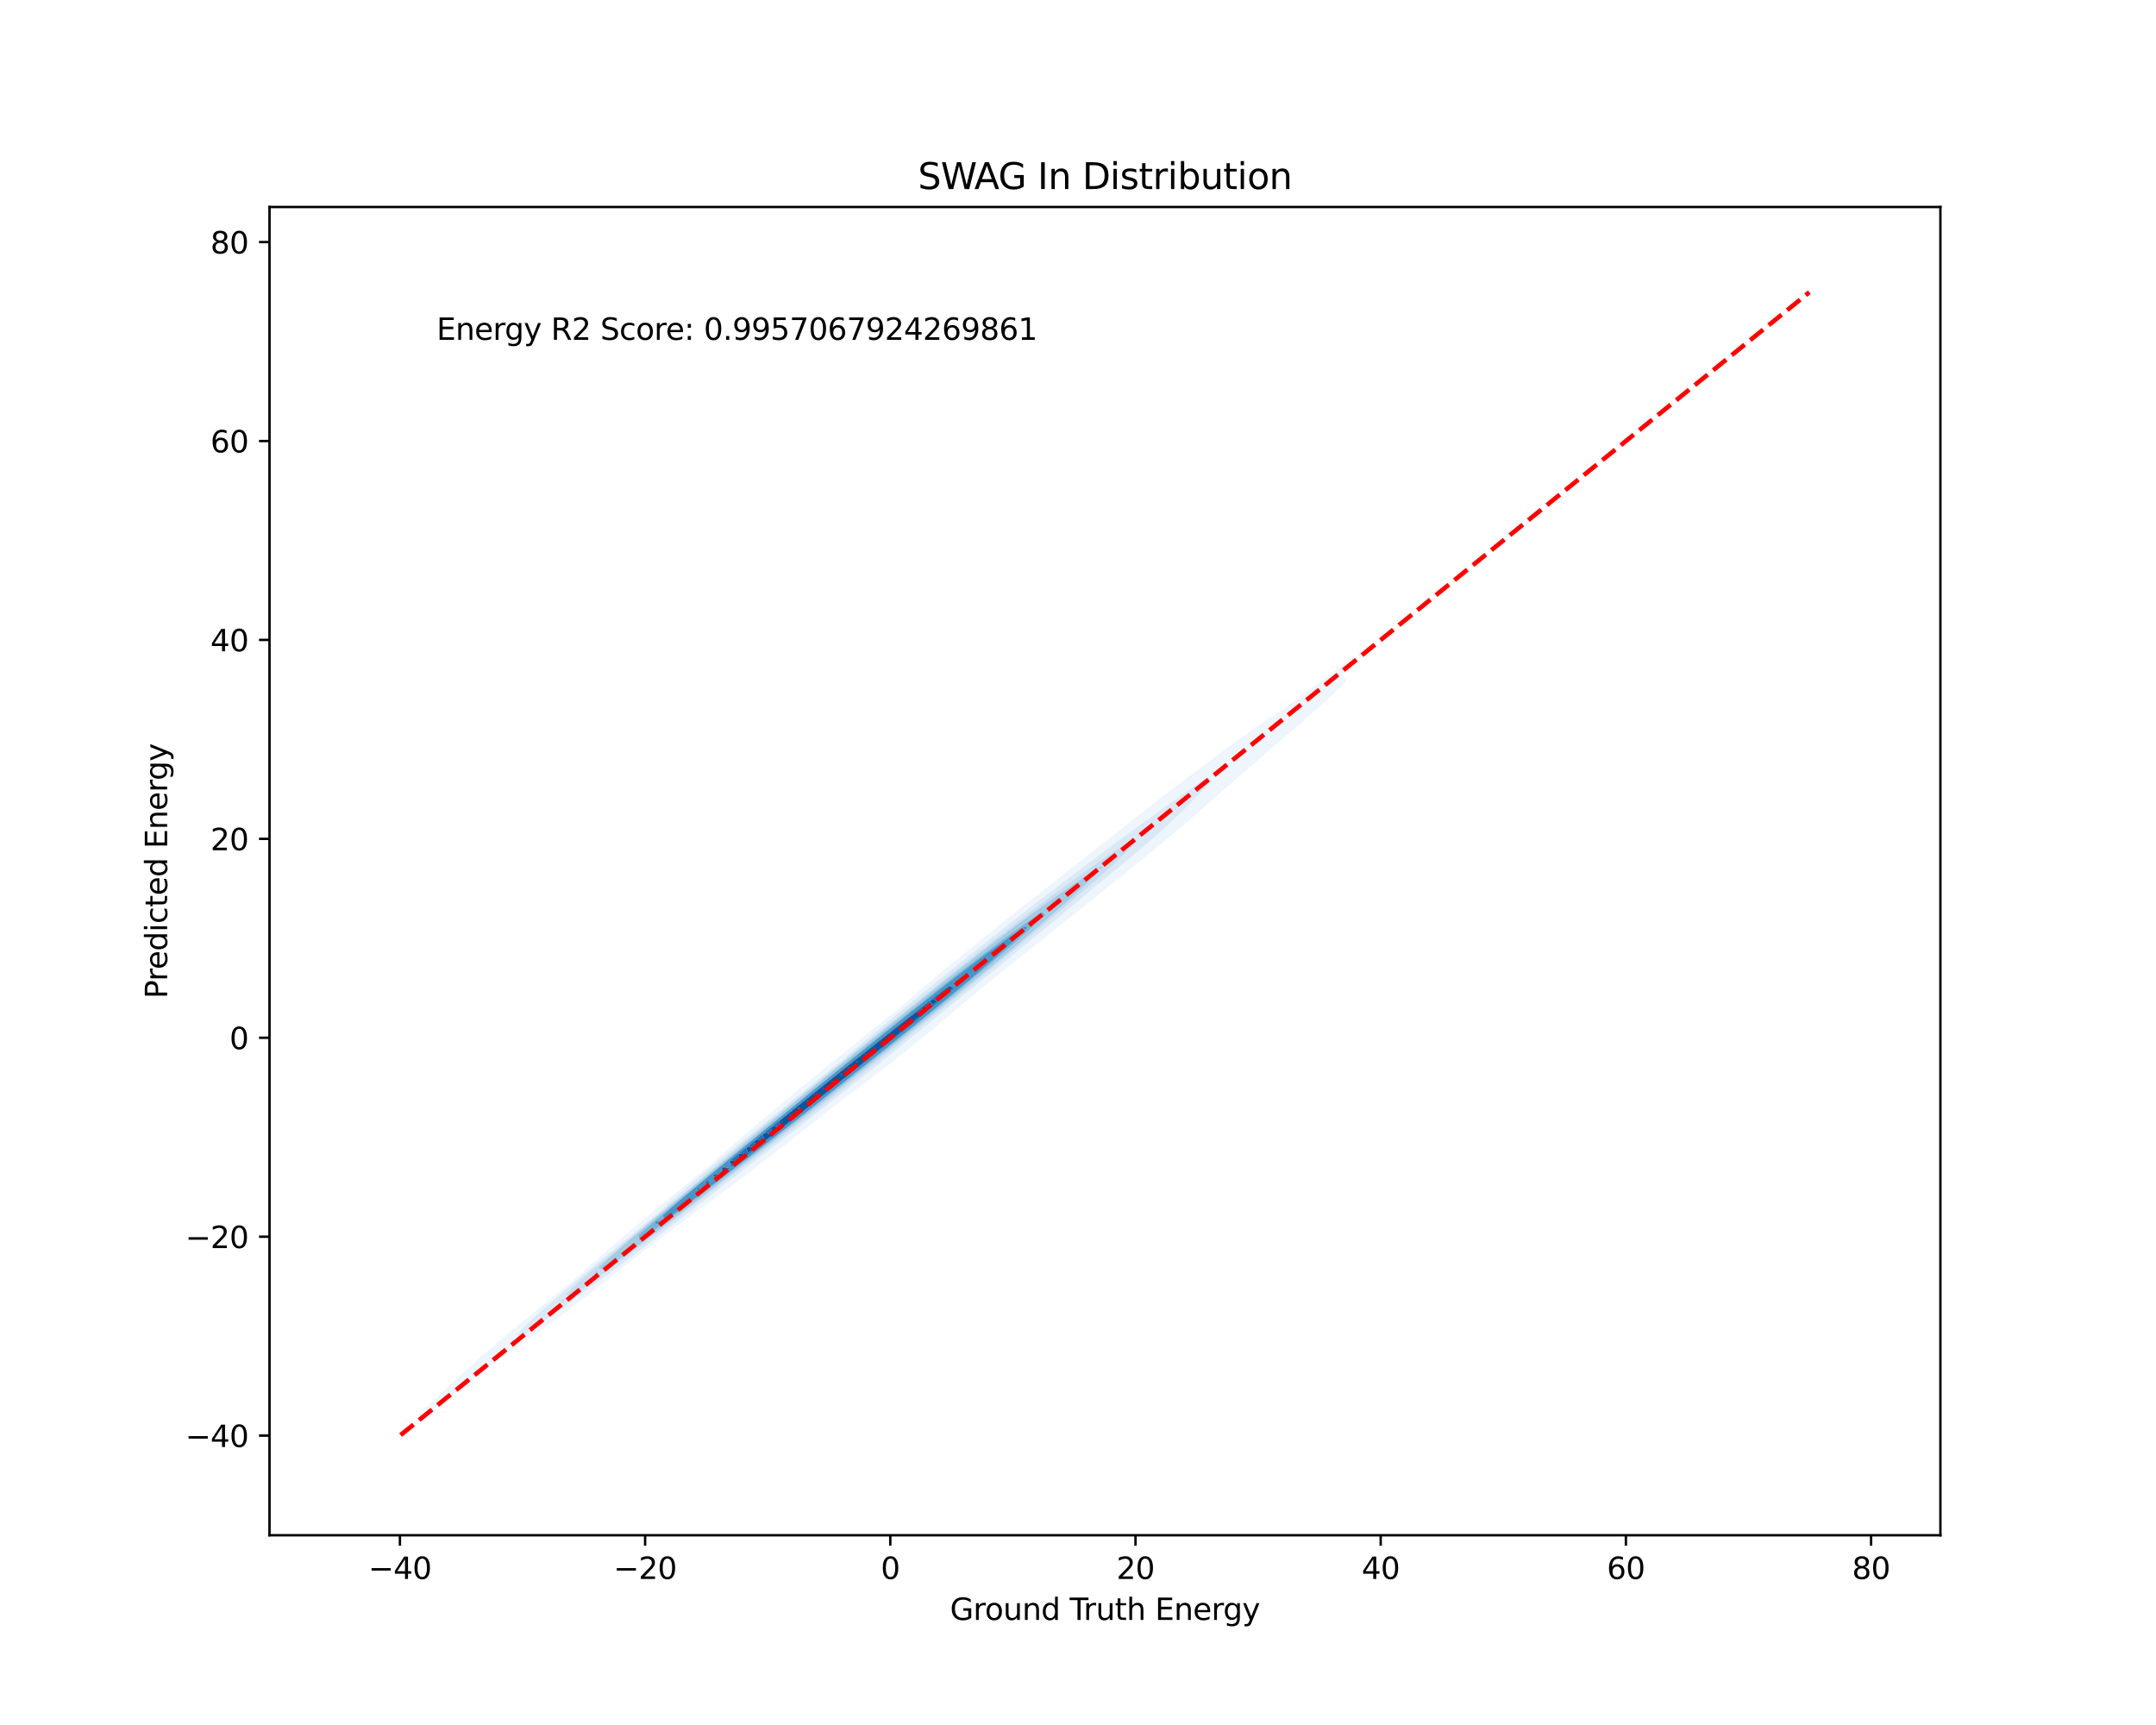<?xml version="1.0" encoding="utf-8" standalone="no"?>
<!DOCTYPE svg PUBLIC "-//W3C//DTD SVG 1.1//EN"
  "http://www.w3.org/Graphics/SVG/1.1/DTD/svg11.dtd">
<svg xmlns:xlink="http://www.w3.org/1999/xlink" width="720pt" height="576pt" viewBox="0 0 720 576" xmlns="http://www.w3.org/2000/svg" version="1.1">
 <defs>
  <style type="text/css">*{stroke-linejoin: round; stroke-linecap: butt}</style>
 </defs>
 <g id="figure_1">
  <g id="patch_1">
   <path d="M 0 576 
L 720 576 
L 720 0 
L 0 0 
z
" style="fill: #ffffff"/>
  </g>
  <g id="axes_1">
   <g id="patch_2">
    <path d="M 90 512.64 
L 648 512.64 
L 648 69.12 
L 90 69.12 
z
" style="fill: #ffffff"/>
   </g>
   <g id="QuadContourSet_1">
    <path d="M 137.668 474.779 
L 137.705 474.751 
L 137.668 474.721 
L 137.635 474.751 
z
M 140.472 473.068 
L 141.192 472.523 
L 140.472 471.874 
L 139.764 472.523 
z
M 143.276 471.213 
L 144.478 470.294 
L 146.08 469.26 
L 147.637 468.065 
L 148.884 467.243 
L 150.715 465.836 
L 151.688 465.184 
L 153.742 463.608 
L 154.492 463.099 
L 156.738 461.379 
L 157.296 460.997 
L 159.716 459.15 
L 160.101 458.887 
L 162.685 456.921 
L 162.905 456.771 
L 165.649 454.693 
L 165.709 454.652 
L 168.513 452.71 
L 168.833 452.464 
L 171.317 450.831 
L 172.091 450.235 
L 174.121 448.899 
L 175.283 448.006 
L 176.925 446.922 
L 178.414 445.778 
L 179.729 444.905 
L 181.489 443.549 
L 182.533 442.852 
L 184.516 441.32 
L 185.337 440.767 
L 187.499 439.091 
L 188.141 438.655 
L 190.446 436.863 
L 190.945 436.52 
L 193.361 434.634 
L 193.749 434.365 
L 196.251 432.405 
L 196.553 432.194 
L 199.122 430.176 
L 199.357 430.01 
L 201.978 427.948 
L 202.161 427.817 
L 204.824 425.719 
L 204.965 425.617 
L 207.662 423.49 
L 207.769 423.412 
L 210.496 421.262 
L 210.573 421.205 
L 213.327 419.033 
L 213.377 418.996 
L 216.157 416.804 
L 216.181 416.786 
L 218.985 414.581 
L 218.993 414.575 
L 221.789 412.488 
L 221.977 412.347 
L 224.593 410.406 
L 224.977 410.118 
L 227.397 408.333 
L 227.99 407.889 
L 230.201 406.271 
L 231.016 405.66 
L 233.005 404.217 
L 234.051 403.432 
L 235.809 402.167 
L 237.088 401.203 
L 238.613 400.116 
L 240.12 398.974 
L 241.417 398.057 
L 243.138 396.745 
L 244.221 395.983 
L 246.133 394.517 
L 247.025 393.889 
L 249.1 392.288 
L 249.829 391.774 
L 252.037 390.059 
L 252.633 389.636 
L 254.945 387.83 
L 255.437 387.478 
L 257.828 385.602 
L 258.241 385.302 
L 260.692 383.373 
L 261.045 383.114 
L 263.542 381.144 
L 263.849 380.916 
L 266.384 378.915 
L 266.653 378.714 
L 269.223 376.687 
L 269.457 376.51 
L 272.064 374.458 
L 272.261 374.308 
L 274.911 372.229 
L 275.065 372.112 
L 277.765 370 
L 277.869 369.921 
L 280.627 367.772 
L 280.673 367.736 
L 283.477 365.587 
L 283.532 365.543 
L 286.281 363.512 
L 286.53 363.314 
L 289.085 361.416 
L 289.5 361.085 
L 291.889 359.294 
L 292.437 358.857 
L 294.693 357.143 
L 295.339 356.628 
L 297.497 354.965 
L 298.208 354.399 
L 300.302 352.76 
L 301.043 352.17 
L 303.106 350.528 
L 303.847 349.942 
L 305.91 348.271 
L 306.617 347.713 
L 308.714 345.988 
L 309.353 345.484 
L 311.518 343.677 
L 312.055 343.255 
L 314.322 341.338 
L 314.72 341.027 
L 317.126 338.972 
L 317.348 338.798 
L 319.93 336.58 
L 319.944 336.569 
L 322.626 334.341 
L 322.734 334.247 
L 325.319 332.112 
L 325.538 331.923 
L 328.021 329.883 
L 328.342 329.611 
L 330.737 327.654 
L 331.146 327.312 
L 333.469 325.426 
L 333.95 325.029 
L 336.216 323.197 
L 336.754 322.759 
L 338.976 320.968 
L 339.558 320.501 
L 341.748 318.739 
L 342.362 318.252 
L 344.53 316.511 
L 345.166 316.01 
L 347.321 314.282 
L 347.97 313.775 
L 350.118 312.053 
L 350.774 311.545 
L 352.919 309.824 
L 353.578 309.317 
L 355.723 307.596 
L 356.382 307.089 
L 358.525 305.367 
L 359.186 304.859 
L 361.323 303.138 
L 361.99 302.625 
L 364.114 300.909 
L 364.794 300.384 
L 366.898 298.681 
L 367.598 298.136 
L 369.672 296.452 
L 370.402 295.879 
L 372.439 294.223 
L 373.206 293.613 
L 375.197 291.994 
L 376.01 291.339 
L 377.947 289.766 
L 378.814 289.056 
L 380.688 287.537 
L 381.618 286.764 
L 383.419 285.308 
L 384.422 284.461 
L 386.138 283.079 
L 387.226 282.145 
L 388.841 280.851 
L 390.03 279.813 
L 391.525 278.622 
L 392.834 277.461 
L 394.182 276.393 
L 395.638 275.086 
L 396.808 274.164 
L 398.442 272.681 
L 399.394 271.936 
L 401.246 270.239 
L 401.931 269.707 
L 404.05 267.754 
L 404.406 267.478 
L 406.834 265.249 
L 406.854 265.23 
L 409.452 263.021 
L 409.658 262.827 
L 412.059 260.792 
L 412.462 260.414 
L 414.654 258.563 
L 415.266 257.992 
L 417.234 256.334 
L 418.07 255.563 
L 419.804 254.106 
L 420.874 253.129 
L 422.367 251.877 
L 423.678 250.696 
L 424.931 249.648 
L 426.482 248.268 
L 427.5 247.419 
L 429.286 245.846 
L 430.075 245.191 
L 432.09 243.425 
L 432.65 242.962 
L 434.894 240.998 
L 435.214 240.733 
L 437.698 238.549 
L 437.752 238.505 
L 440.307 236.276 
L 440.503 236.085 
L 442.811 234.047 
L 443.307 233.549 
L 445.225 231.818 
L 446.111 230.9 
L 447.526 229.59 
L 448.915 228.103 
L 449.694 227.361 
L 448.915 226.477 
L 448.312 225.132 
L 448.915 224.565 
L 450.818 222.903 
L 451.719 222.046 
L 453.299 220.675 
L 451.719 219.516 
L 450.246 220.675 
L 448.915 221.58 
L 447.23 222.903 
L 446.111 223.679 
L 444.25 225.132 
L 443.307 225.795 
L 441.286 227.361 
L 440.503 227.918 
L 438.323 229.59 
L 437.698 230.038 
L 435.349 231.818 
L 434.894 232.147 
L 432.353 234.047 
L 432.09 234.238 
L 429.325 236.276 
L 429.286 236.304 
L 426.482 238.109 
L 425.943 238.505 
L 423.678 239.932 
L 422.589 240.733 
L 420.874 241.825 
L 419.332 242.962 
L 418.07 243.778 
L 416.162 245.191 
L 415.266 245.781 
L 413.062 247.419 
L 412.462 247.824 
L 410.019 249.648 
L 409.658 249.897 
L 407.019 251.877 
L 406.854 251.993 
L 404.051 254.106 
L 404.05 254.106 
L 401.246 256.138 
L 400.992 256.334 
L 398.442 258.201 
L 397.975 258.563 
L 395.638 260.293 
L 394.998 260.792 
L 392.834 262.412 
L 392.058 263.021 
L 390.03 264.555 
L 389.152 265.249 
L 387.226 266.722 
L 386.275 267.478 
L 384.422 268.909 
L 383.423 269.707 
L 381.618 271.112 
L 380.589 271.936 
L 378.814 273.326 
L 377.769 274.164 
L 376.01 275.547 
L 374.955 276.393 
L 373.206 277.768 
L 372.142 278.622 
L 370.402 279.987 
L 369.325 280.851 
L 367.598 282.201 
L 366.502 283.079 
L 364.794 284.407 
L 363.672 285.308 
L 361.99 286.608 
L 360.834 287.537 
L 359.186 288.806 
L 357.993 289.766 
L 356.382 291.004 
L 355.15 291.994 
L 353.578 293.205 
L 352.31 294.223 
L 350.774 295.41 
L 349.473 296.452 
L 347.97 297.621 
L 346.643 298.681 
L 345.166 299.839 
L 343.819 300.909 
L 342.362 302.063 
L 341.002 303.138 
L 339.558 304.293 
L 338.193 305.367 
L 336.754 306.529 
L 335.392 307.596 
L 333.95 308.771 
L 332.599 309.824 
L 331.146 311.018 
L 329.815 312.053 
L 328.342 313.271 
L 327.041 314.282 
L 325.538 315.532 
L 324.28 316.511 
L 322.734 317.802 
L 321.534 318.739 
L 319.93 320.085 
L 318.806 320.968 
L 317.126 322.384 
L 316.1 323.197 
L 314.322 324.705 
L 313.419 325.426 
L 311.518 327.052 
L 310.77 327.654 
L 308.714 329.431 
L 308.158 329.883 
L 305.91 331.85 
L 305.59 332.112 
L 303.106 334.312 
L 303.071 334.341 
L 300.337 336.569 
L 300.302 336.599 
L 297.574 338.798 
L 297.497 338.862 
L 294.813 341.027 
L 294.693 341.126 
L 292.051 343.255 
L 291.889 343.391 
L 289.287 345.484 
L 289.085 345.654 
L 286.522 347.713 
L 286.281 347.916 
L 283.755 349.942 
L 283.477 350.178 
L 280.988 352.17 
L 280.673 352.44 
L 278.224 354.399 
L 277.869 354.704 
L 275.463 356.628 
L 275.065 356.973 
L 272.711 358.857 
L 272.261 359.249 
L 269.971 361.085 
L 269.457 361.536 
L 267.246 363.314 
L 266.653 363.837 
L 264.539 365.543 
L 263.849 366.153 
L 261.852 367.772 
L 261.045 368.487 
L 259.185 370 
L 258.241 370.837 
L 256.537 372.229 
L 255.437 373.203 
L 253.905 374.458 
L 252.633 375.581 
L 251.285 376.687 
L 249.829 377.97 
L 248.677 378.915 
L 247.025 380.371 
L 246.082 381.144 
L 244.221 382.787 
L 243.505 383.373 
L 241.417 385.225 
L 240.955 385.602 
L 238.613 387.694 
L 238.446 387.83 
L 235.831 390.059 
L 235.809 390.078 
L 233.074 392.288 
L 233.005 392.349 
L 230.325 394.517 
L 230.201 394.628 
L 227.585 396.745 
L 227.397 396.915 
L 224.855 398.974 
L 224.593 399.212 
L 222.135 401.203 
L 221.789 401.52 
L 219.429 403.432 
L 218.985 403.842 
L 216.739 405.66 
L 216.181 406.179 
L 214.066 407.889 
L 213.377 408.533 
L 211.414 410.118 
L 210.573 410.906 
L 208.786 412.347 
L 207.769 413.298 
L 206.182 414.575 
L 204.965 415.709 
L 203.603 416.804 
L 202.161 418.137 
L 201.044 419.033 
L 199.357 420.577 
L 198.503 421.262 
L 196.553 423.028 
L 195.976 423.49 
L 193.749 425.487 
L 193.46 425.719 
L 190.946 427.948 
L 190.945 427.949 
L 188.185 430.176 
L 188.141 430.216 
L 185.428 432.405 
L 185.337 432.488 
L 182.678 434.634 
L 182.533 434.767 
L 179.94 436.863 
L 179.729 437.057 
L 177.216 439.091 
L 176.925 439.361 
L 174.509 441.32 
L 174.121 441.682 
L 171.823 443.549 
L 171.317 444.023 
L 169.161 445.778 
L 168.513 446.385 
L 166.525 448.006 
L 165.709 448.771 
L 163.916 450.235 
L 162.905 451.183 
L 161.337 452.464 
L 160.101 453.622 
L 158.79 454.693 
L 157.296 456.093 
L 156.282 456.921 
L 154.492 458.604 
L 153.823 459.15 
L 151.688 461.17 
L 151.431 461.379 
L 149.067 463.608 
L 148.884 463.79 
L 146.672 465.836 
L 146.08 466.434 
L 144.311 468.065 
L 143.276 469.121 
L 142 470.294 
z
M 168.236 450.235 
L 168.513 449.958 
L 168.684 450.235 
L 168.513 450.364 
z
M 170.373 448.006 
L 171.317 447.038 
L 171.881 448.006 
L 171.317 448.428 
z
M 172.5 445.778 
L 174.121 444.069 
L 174.601 443.549 
L 176.776 441.32 
L 176.925 441.2 
L 179.202 439.091 
L 179.729 438.665 
L 181.689 436.863 
L 182.533 436.181 
L 184.229 434.634 
L 185.337 433.74 
L 186.812 432.405 
L 188.141 431.333 
L 189.428 430.176 
L 190.945 428.953 
L 192.071 427.948 
L 193.749 426.593 
L 194.732 425.719 
L 196.553 424.247 
L 197.407 423.49 
L 199.357 421.911 
L 200.091 421.262 
L 202.161 419.581 
L 202.781 419.033 
L 204.965 417.255 
L 205.475 416.804 
L 207.769 414.931 
L 208.172 414.575 
L 210.573 412.61 
L 210.871 412.347 
L 213.377 410.29 
L 213.573 410.118 
L 216.181 407.973 
L 216.276 407.889 
L 218.973 405.66 
L 218.985 405.65 
L 221.389 403.432 
L 221.789 403.107 
L 223.869 401.203 
L 224.593 400.616 
L 226.403 398.974 
L 227.397 398.169 
L 228.979 396.745 
L 230.201 395.756 
L 231.591 394.517 
L 233.005 393.373 
L 234.231 392.288 
L 235.809 391.012 
L 236.894 390.059 
L 238.613 388.671 
L 239.577 387.83 
L 241.417 386.346 
L 242.276 385.602 
L 244.221 384.034 
L 244.989 383.373 
L 247.025 381.733 
L 247.713 381.144 
L 249.829 379.44 
L 250.446 378.915 
L 252.633 377.154 
L 253.187 376.687 
L 255.437 374.872 
L 255.932 374.458 
L 258.241 372.595 
L 258.681 372.229 
L 261.045 370.319 
L 261.431 370 
L 263.849 368.045 
L 264.182 367.772 
L 266.653 365.771 
L 266.932 365.543 
L 269.457 363.497 
L 269.682 363.314 
L 272.261 361.223 
L 272.431 361.085 
L 275.065 358.949 
L 275.179 358.857 
L 277.869 356.675 
L 277.927 356.628 
L 280.673 354.401 
L 280.675 354.399 
L 283.288 352.17 
L 283.477 352.019 
L 285.923 349.942 
L 286.281 349.654 
L 288.579 347.713 
L 289.085 347.306 
L 291.251 345.484 
L 291.889 344.971 
L 293.936 343.255 
L 294.693 342.645 
L 296.63 341.027 
L 297.497 340.327 
L 299.332 338.798 
L 300.302 338.016 
L 302.042 336.569 
L 303.106 335.712 
L 304.76 334.341 
L 305.91 333.414 
L 307.486 332.112 
L 308.714 331.124 
L 310.222 329.883 
L 311.518 328.841 
L 312.968 327.654 
L 314.322 326.567 
L 315.725 325.426 
L 317.126 324.302 
L 318.494 323.197 
L 319.93 322.045 
L 321.274 320.968 
L 322.734 319.797 
L 324.065 318.739 
L 325.538 317.558 
L 326.867 316.511 
L 328.342 315.328 
L 329.68 314.282 
L 331.146 313.107 
L 332.503 312.053 
L 333.95 310.894 
L 335.337 309.824 
L 336.754 308.691 
L 338.181 307.596 
L 339.558 306.496 
L 341.037 305.367 
L 342.362 304.312 
L 343.904 303.138 
L 345.166 302.136 
L 346.783 300.909 
L 347.97 299.97 
L 349.674 298.681 
L 350.774 297.813 
L 352.578 296.452 
L 353.578 295.665 
L 355.495 294.223 
L 356.382 293.526 
L 358.427 291.994 
L 359.186 291.398 
L 361.376 289.766 
L 361.99 289.283 
L 364.344 287.537 
L 364.794 287.182 
L 367.334 285.308 
L 367.598 285.1 
L 370.35 283.079 
L 370.402 283.039 
L 373.206 280.968 
L 373.375 280.851 
L 376.01 278.902 
L 376.413 278.622 
L 378.814 276.847 
L 379.465 276.393 
L 381.618 274.798 
L 382.526 274.164 
L 384.422 272.755 
L 385.592 271.936 
L 387.226 270.716 
L 388.665 269.707 
L 390.03 268.684 
L 391.751 267.478 
L 392.834 266.663 
L 394.857 265.249 
L 395.638 264.661 
L 397.995 263.021 
L 398.442 262.685 
L 401.178 260.792 
L 401.246 260.741 
L 404.05 259.62 
L 404.566 260.792 
L 404.05 261.314 
L 402.483 263.021 
L 401.246 264.275 
L 400.349 265.249 
L 398.442 267.186 
L 398.174 267.478 
L 395.959 269.707 
L 395.638 270.011 
L 393.715 271.936 
L 392.834 272.758 
L 391.424 274.164 
L 390.03 275.439 
L 389.068 276.393 
L 387.226 278.035 
L 386.629 278.622 
L 384.422 280.539 
L 384.102 280.851 
L 381.618 282.958 
L 381.492 283.079 
L 378.814 285.308 
L 378.814 285.308 
L 376.137 287.537 
L 376.01 287.64 
L 373.439 289.766 
L 373.206 289.953 
L 370.733 291.994 
L 370.402 292.257 
L 368.031 294.223 
L 367.598 294.564 
L 365.342 296.452 
L 364.794 296.881 
L 362.667 298.681 
L 361.99 299.209 
L 360.004 300.909 
L 359.186 301.548 
L 357.346 303.138 
L 356.382 303.893 
L 354.687 305.367 
L 353.578 306.237 
L 352.019 307.596 
L 350.774 308.575 
L 349.34 309.824 
L 347.97 310.905 
L 346.647 312.053 
L 345.166 313.224 
L 343.94 314.282 
L 342.362 315.533 
L 341.22 316.511 
L 339.558 317.832 
L 338.49 318.739 
L 336.754 320.122 
L 335.75 320.968 
L 333.95 322.405 
L 333.003 323.197 
L 331.146 324.684 
L 330.252 325.426 
L 328.342 326.958 
L 327.498 327.654 
L 325.538 329.231 
L 324.742 329.883 
L 322.734 331.504 
L 321.988 332.112 
L 319.93 333.778 
L 319.237 334.341 
L 317.126 336.055 
L 316.491 336.569 
L 314.322 338.336 
L 313.749 338.798 
L 311.518 340.621 
L 311.013 341.027 
L 308.714 342.908 
L 308.282 343.255 
L 305.91 345.196 
L 305.551 345.484 
L 303.106 347.482 
L 302.819 347.713 
L 300.302 349.762 
L 300.079 349.942 
L 297.497 352.032 
L 297.326 352.17 
L 294.693 354.29 
L 294.558 354.399 
L 291.889 356.533 
L 291.772 356.628 
L 289.085 358.764 
L 288.971 358.857 
L 286.281 360.984 
L 286.156 361.085 
L 283.477 363.196 
L 283.331 363.314 
L 280.673 365.403 
L 280.499 365.543 
L 277.869 367.607 
L 277.664 367.772 
L 275.065 369.809 
L 274.825 370 
L 272.261 372.009 
L 271.983 372.229 
L 269.457 374.206 
L 269.136 374.458 
L 266.653 376.399 
L 266.284 376.687 
L 263.849 378.587 
L 263.425 378.915 
L 261.045 380.769 
L 260.558 381.144 
L 258.241 382.946 
L 257.685 383.373 
L 255.437 385.118 
L 254.806 385.602 
L 252.633 387.287 
L 251.925 387.83 
L 249.829 389.456 
L 249.044 390.059 
L 247.025 391.626 
L 246.166 392.288 
L 244.221 393.799 
L 243.293 394.517 
L 241.417 395.977 
L 240.426 396.745 
L 238.613 398.16 
L 237.563 398.974 
L 235.809 400.346 
L 234.703 401.203 
L 233.005 402.533 
L 231.844 403.432 
L 230.201 404.721 
L 228.984 405.66 
L 227.397 406.907 
L 226.12 407.889 
L 224.593 409.09 
L 223.25 410.118 
L 221.789 411.268 
L 220.372 412.347 
L 218.985 413.439 
L 217.483 414.575 
L 216.181 415.601 
L 214.579 416.804 
L 213.377 417.752 
L 211.658 419.033 
L 210.573 419.888 
L 208.714 421.262 
L 207.769 422.007 
L 205.741 423.49 
L 204.965 424.102 
L 202.733 425.719 
L 202.161 426.17 
L 199.68 427.948 
L 199.357 428.202 
L 196.572 430.176 
L 196.553 430.192 
L 193.749 432.267 
L 193.55 432.405 
L 190.945 434.336 
L 190.516 434.634 
L 188.141 436.393 
L 187.464 436.863 
L 185.337 438.437 
L 184.392 439.091 
L 182.533 440.469 
L 181.3 441.32 
L 179.729 442.486 
L 178.186 443.549 
L 176.925 444.486 
L 175.047 445.778 
L 174.121 446.468 
z
M 445.801 227.361 
L 446.111 227.072 
L 447.38 227.361 
L 446.111 228.003 
z
M 454.523 219.491 
L 455.729 218.446 
L 454.523 217.509 
L 453.33 218.446 
z
M 457.327 216.869 
L 458.079 216.217 
L 457.327 215.597 
L 456.531 216.217 
z
M 460.131 214.139 
L 460.305 213.988 
L 460.131 213.836 
L 459.932 213.988 
z
" clip-path="url(#pf13a4601ff)" style="fill: #eef5fc"/>
    <path d="M 168.513 450.364 
L 168.684 450.235 
L 168.513 449.958 
L 168.236 450.235 
z
M 171.317 448.428 
L 171.881 448.006 
L 171.317 447.038 
L 170.373 448.006 
z
M 174.121 446.468 
L 175.047 445.778 
L 176.925 444.486 
L 178.186 443.549 
L 179.729 442.486 
L 181.3 441.32 
L 182.533 440.469 
L 184.392 439.091 
L 185.337 438.437 
L 187.464 436.863 
L 188.141 436.393 
L 190.516 434.634 
L 190.945 434.336 
L 193.55 432.405 
L 193.749 432.267 
L 196.553 430.192 
L 196.572 430.176 
L 199.357 428.202 
L 199.68 427.948 
L 202.161 426.17 
L 202.733 425.719 
L 204.965 424.102 
L 205.741 423.49 
L 207.769 422.007 
L 208.714 421.262 
L 210.573 419.888 
L 211.658 419.033 
L 213.377 417.752 
L 214.579 416.804 
L 216.181 415.601 
L 217.483 414.575 
L 218.985 413.439 
L 220.372 412.347 
L 221.789 411.268 
L 223.25 410.118 
L 224.593 409.09 
L 226.12 407.889 
L 227.397 406.907 
L 228.984 405.66 
L 230.201 404.721 
L 231.844 403.432 
L 233.005 402.533 
L 234.703 401.203 
L 235.809 400.346 
L 237.563 398.974 
L 238.613 398.16 
L 240.426 396.745 
L 241.417 395.977 
L 243.293 394.517 
L 244.221 393.799 
L 246.166 392.288 
L 247.025 391.626 
L 249.044 390.059 
L 249.829 389.456 
L 251.925 387.83 
L 252.633 387.287 
L 254.806 385.602 
L 255.437 385.118 
L 257.685 383.373 
L 258.241 382.946 
L 260.558 381.144 
L 261.045 380.769 
L 263.425 378.915 
L 263.849 378.587 
L 266.284 376.687 
L 266.653 376.399 
L 269.136 374.458 
L 269.457 374.206 
L 271.983 372.229 
L 272.261 372.009 
L 274.825 370 
L 275.065 369.809 
L 277.664 367.772 
L 277.869 367.607 
L 280.499 365.543 
L 280.673 365.403 
L 283.331 363.314 
L 283.477 363.196 
L 286.156 361.085 
L 286.281 360.984 
L 288.971 358.857 
L 289.085 358.764 
L 291.772 356.628 
L 291.889 356.533 
L 294.558 354.399 
L 294.693 354.29 
L 297.326 352.17 
L 297.497 352.032 
L 300.079 349.942 
L 300.302 349.762 
L 302.819 347.713 
L 303.106 347.482 
L 305.551 345.484 
L 305.91 345.196 
L 308.282 343.255 
L 308.714 342.908 
L 311.013 341.027 
L 311.518 340.621 
L 313.749 338.798 
L 314.322 338.336 
L 316.491 336.569 
L 317.126 336.055 
L 319.237 334.341 
L 319.93 333.778 
L 321.988 332.112 
L 322.734 331.504 
L 324.742 329.883 
L 325.538 329.231 
L 327.498 327.654 
L 328.342 326.958 
L 330.252 325.426 
L 331.146 324.684 
L 333.003 323.197 
L 333.95 322.405 
L 335.75 320.968 
L 336.754 320.122 
L 338.49 318.739 
L 339.558 317.832 
L 341.22 316.511 
L 342.362 315.533 
L 343.94 314.282 
L 345.166 313.224 
L 346.647 312.053 
L 347.97 310.905 
L 349.34 309.824 
L 350.774 308.575 
L 352.019 307.596 
L 353.578 306.237 
L 354.687 305.367 
L 356.382 303.893 
L 357.346 303.138 
L 359.186 301.548 
L 360.004 300.909 
L 361.99 299.209 
L 362.667 298.681 
L 364.794 296.881 
L 365.342 296.452 
L 367.598 294.564 
L 368.031 294.223 
L 370.402 292.257 
L 370.733 291.994 
L 373.206 289.953 
L 373.439 289.766 
L 376.01 287.64 
L 376.137 287.537 
L 378.814 285.308 
L 378.814 285.308 
L 381.492 283.079 
L 381.618 282.958 
L 384.102 280.851 
L 384.422 280.539 
L 386.629 278.622 
L 387.226 278.035 
L 389.068 276.393 
L 390.03 275.439 
L 391.424 274.164 
L 392.834 272.758 
L 393.715 271.936 
L 395.638 270.011 
L 395.959 269.707 
L 398.174 267.478 
L 398.442 267.186 
L 400.349 265.249 
L 401.246 264.275 
L 402.483 263.021 
L 404.05 261.314 
L 404.566 260.792 
L 404.05 259.62 
L 401.246 260.741 
L 401.178 260.792 
L 398.442 262.685 
L 397.995 263.021 
L 395.638 264.661 
L 394.857 265.249 
L 392.834 266.663 
L 391.751 267.478 
L 390.03 268.684 
L 388.665 269.707 
L 387.226 270.716 
L 385.592 271.936 
L 384.422 272.755 
L 382.526 274.164 
L 381.618 274.798 
L 379.465 276.393 
L 378.814 276.847 
L 376.413 278.622 
L 376.01 278.902 
L 373.375 280.851 
L 373.206 280.968 
L 370.402 283.039 
L 370.35 283.079 
L 367.598 285.1 
L 367.334 285.308 
L 364.794 287.182 
L 364.344 287.537 
L 361.99 289.283 
L 361.376 289.766 
L 359.186 291.398 
L 358.427 291.994 
L 356.382 293.526 
L 355.495 294.223 
L 353.578 295.665 
L 352.578 296.452 
L 350.774 297.813 
L 349.674 298.681 
L 347.97 299.97 
L 346.783 300.909 
L 345.166 302.136 
L 343.904 303.138 
L 342.362 304.312 
L 341.037 305.367 
L 339.558 306.496 
L 338.181 307.596 
L 336.754 308.691 
L 335.337 309.824 
L 333.95 310.894 
L 332.503 312.053 
L 331.146 313.107 
L 329.68 314.282 
L 328.342 315.328 
L 326.867 316.511 
L 325.538 317.558 
L 324.065 318.739 
L 322.734 319.797 
L 321.274 320.968 
L 319.93 322.045 
L 318.494 323.197 
L 317.126 324.302 
L 315.725 325.426 
L 314.322 326.567 
L 312.968 327.654 
L 311.518 328.841 
L 310.222 329.883 
L 308.714 331.124 
L 307.486 332.112 
L 305.91 333.414 
L 304.76 334.341 
L 303.106 335.712 
L 302.042 336.569 
L 300.302 338.016 
L 299.332 338.798 
L 297.497 340.327 
L 296.63 341.027 
L 294.693 342.645 
L 293.936 343.255 
L 291.889 344.971 
L 291.251 345.484 
L 289.085 347.306 
L 288.579 347.713 
L 286.281 349.654 
L 285.923 349.942 
L 283.477 352.019 
L 283.288 352.17 
L 280.675 354.399 
L 280.673 354.401 
L 277.927 356.628 
L 277.869 356.675 
L 275.179 358.857 
L 275.065 358.949 
L 272.431 361.085 
L 272.261 361.223 
L 269.682 363.314 
L 269.457 363.497 
L 266.932 365.543 
L 266.653 365.771 
L 264.182 367.772 
L 263.849 368.045 
L 261.431 370 
L 261.045 370.319 
L 258.681 372.229 
L 258.241 372.595 
L 255.932 374.458 
L 255.437 374.872 
L 253.187 376.687 
L 252.633 377.154 
L 250.446 378.915 
L 249.829 379.44 
L 247.713 381.144 
L 247.025 381.733 
L 244.989 383.373 
L 244.221 384.034 
L 242.276 385.602 
L 241.417 386.346 
L 239.577 387.83 
L 238.613 388.671 
L 236.894 390.059 
L 235.809 391.012 
L 234.231 392.288 
L 233.005 393.373 
L 231.591 394.517 
L 230.201 395.756 
L 228.979 396.745 
L 227.397 398.169 
L 226.403 398.974 
L 224.593 400.616 
L 223.869 401.203 
L 221.789 403.107 
L 221.389 403.432 
L 218.985 405.65 
L 218.973 405.66 
L 216.276 407.889 
L 216.181 407.973 
L 213.573 410.118 
L 213.377 410.29 
L 210.871 412.347 
L 210.573 412.61 
L 208.172 414.575 
L 207.769 414.931 
L 205.475 416.804 
L 204.965 417.255 
L 202.781 419.033 
L 202.161 419.581 
L 200.091 421.262 
L 199.357 421.911 
L 197.407 423.49 
L 196.553 424.247 
L 194.732 425.719 
L 193.749 426.593 
L 192.071 427.948 
L 190.945 428.953 
L 189.428 430.176 
L 188.141 431.333 
L 186.812 432.405 
L 185.337 433.74 
L 184.229 434.634 
L 182.533 436.181 
L 181.689 436.863 
L 179.729 438.665 
L 179.202 439.091 
L 176.925 441.2 
L 176.776 441.32 
L 174.601 443.549 
L 174.121 444.069 
L 172.5 445.778 
z
M 185.176 436.863 
L 185.337 436.669 
L 185.408 436.863 
L 185.337 436.916 
z
M 187.049 434.634 
L 188.141 433.265 
L 188.589 434.634 
L 188.141 434.966 
z
M 188.841 432.405 
L 190.827 430.176 
L 190.945 430.081 
L 193.335 427.948 
L 193.749 427.614 
L 195.881 425.719 
L 196.553 425.176 
L 198.456 423.49 
L 199.357 422.76 
L 201.051 421.262 
L 202.161 420.361 
L 203.663 419.033 
L 204.965 417.973 
L 206.287 416.804 
L 207.769 415.594 
L 208.922 414.575 
L 210.573 413.224 
L 211.567 412.347 
L 213.377 410.861 
L 214.221 410.118 
L 216.181 408.506 
L 216.884 407.889 
L 218.985 406.159 
L 219.556 405.66 
L 221.789 403.819 
L 222.236 403.432 
L 224.593 401.486 
L 224.922 401.203 
L 227.397 399.159 
L 227.614 398.974 
L 230.201 396.838 
L 230.31 396.745 
L 233.005 394.519 
L 233.008 394.517 
L 235.531 392.288 
L 235.809 392.063 
L 238.09 390.059 
L 238.613 389.637 
L 240.683 387.83 
L 241.417 387.238 
L 243.305 385.602 
L 244.221 384.863 
L 245.952 383.373 
L 247.025 382.508 
L 248.62 381.144 
L 249.829 380.17 
L 251.306 378.915 
L 252.633 377.846 
L 254.008 376.687 
L 255.437 375.534 
L 256.723 374.458 
L 258.241 373.232 
L 259.447 372.229 
L 261.045 370.938 
L 262.18 370 
L 263.849 368.651 
L 264.919 367.772 
L 266.653 366.368 
L 267.662 365.543 
L 269.457 364.088 
L 270.407 363.314 
L 272.261 361.811 
L 273.155 361.085 
L 275.065 359.536 
L 275.904 358.857 
L 277.869 357.262 
L 278.653 356.628 
L 280.673 354.989 
L 281.404 354.399 
L 283.477 352.718 
L 284.155 352.17 
L 286.281 350.447 
L 286.908 349.942 
L 289.085 348.178 
L 289.662 347.713 
L 291.889 345.91 
L 292.418 345.484 
L 294.693 343.642 
L 295.176 343.255 
L 297.497 341.376 
L 297.934 341.027 
L 300.302 339.111 
L 300.693 338.798 
L 303.106 336.846 
L 303.454 336.569 
L 305.91 334.583 
L 306.216 334.341 
L 308.714 332.321 
L 308.979 332.112 
L 311.518 330.062 
L 311.746 329.883 
L 314.322 327.807 
L 314.517 327.654 
L 317.126 325.557 
L 317.295 325.426 
L 319.93 323.315 
L 320.083 323.197 
L 322.734 321.081 
L 322.881 320.968 
L 325.538 318.857 
L 325.693 318.739 
L 328.342 316.645 
L 328.52 316.511 
L 331.146 314.444 
L 331.364 314.282 
L 333.95 312.256 
L 334.225 312.053 
L 336.754 310.081 
L 337.104 309.824 
L 339.558 307.918 
L 340.001 307.596 
L 342.362 305.768 
L 342.917 305.367 
L 345.166 303.631 
L 345.852 303.138 
L 347.97 301.508 
L 348.808 300.909 
L 350.774 299.401 
L 351.788 298.681 
L 353.578 297.312 
L 354.795 296.452 
L 356.382 295.242 
L 357.832 294.223 
L 359.186 293.196 
L 360.903 291.994 
L 361.99 291.174 
L 364.011 289.766 
L 364.794 289.178 
L 367.157 287.537 
L 367.598 287.207 
L 370.338 285.308 
L 370.402 285.261 
L 373.206 283.382 
L 373.729 283.079 
L 376.01 281.578 
L 377.297 280.851 
L 378.814 279.865 
L 379.873 280.851 
L 378.814 281.867 
L 377.678 283.079 
L 376.01 284.67 
L 375.405 285.308 
L 373.206 287.393 
L 373.068 287.537 
L 370.678 289.766 
L 370.402 289.99 
L 368.22 291.994 
L 367.598 292.5 
L 365.705 294.223 
L 364.794 294.966 
L 363.15 296.452 
L 361.99 297.402 
L 360.567 298.681 
L 359.186 299.817 
L 357.965 300.909 
L 356.382 302.219 
L 355.351 303.138 
L 353.578 304.612 
L 352.728 305.367 
L 350.774 306.996 
L 350.098 307.596 
L 347.97 309.373 
L 347.459 309.824 
L 345.166 311.739 
L 344.809 312.053 
L 342.362 314.093 
L 342.147 314.282 
L 339.558 316.434 
L 339.47 316.511 
L 336.792 318.739 
L 336.754 318.77 
L 334.145 320.968 
L 333.95 321.124 
L 331.471 323.197 
L 331.146 323.457 
L 328.775 325.426 
L 328.342 325.773 
L 326.06 327.654 
L 325.538 328.075 
L 323.332 329.883 
L 322.734 330.366 
L 320.594 332.112 
L 319.93 332.649 
L 317.847 334.341 
L 317.126 334.926 
L 315.095 336.569 
L 314.322 337.199 
L 312.34 338.798 
L 311.518 339.47 
L 309.585 341.027 
L 308.714 341.739 
L 306.83 343.255 
L 305.91 344.008 
L 304.076 345.484 
L 303.106 346.277 
L 301.323 347.713 
L 300.302 348.544 
L 298.569 349.942 
L 297.497 350.81 
L 295.814 352.17 
L 294.693 353.072 
L 293.054 354.399 
L 291.889 355.331 
L 290.288 356.628 
L 289.085 357.584 
L 287.514 358.857 
L 286.281 359.832 
L 284.732 361.085 
L 283.477 362.074 
L 281.94 363.314 
L 280.673 364.31 
L 279.14 365.543 
L 277.869 366.54 
L 276.329 367.772 
L 275.065 368.763 
L 273.507 370 
L 272.261 370.977 
L 270.674 372.229 
L 269.457 373.182 
L 267.829 374.458 
L 266.653 375.377 
L 264.97 376.687 
L 263.849 377.561 
L 262.098 378.915 
L 261.045 379.736 
L 259.215 381.144 
L 258.241 381.901 
L 256.323 383.373 
L 255.437 384.061 
L 253.427 385.602 
L 252.633 386.217 
L 250.531 387.83 
L 249.829 388.374 
L 247.638 390.059 
L 247.025 390.534 
L 244.751 392.288 
L 244.221 392.7 
L 241.871 394.517 
L 241.417 394.87 
L 238.996 396.745 
L 238.613 397.044 
L 236.124 398.974 
L 235.809 399.22 
L 233.252 401.203 
L 233.005 401.396 
L 230.375 403.432 
L 230.201 403.568 
L 227.49 405.66 
L 227.397 405.733 
L 224.593 407.889 
L 224.593 407.889 
L 221.789 410.068 
L 221.721 410.118 
L 218.985 412.236 
L 218.833 412.347 
L 216.181 414.391 
L 215.927 414.575 
L 213.377 416.531 
L 212.999 416.804 
L 210.573 418.655 
L 210.046 419.033 
L 207.769 420.761 
L 207.067 421.262 
L 204.965 422.848 
L 204.059 423.49 
L 202.161 424.916 
L 201.023 425.719 
L 199.357 426.964 
L 197.957 427.948 
L 196.553 428.993 
L 194.862 430.176 
L 193.749 431.003 
L 191.74 432.405 
L 190.945 432.994 
z
M 381.077 278.622 
L 381.618 278.276 
L 381.974 278.622 
L 381.618 278.966 
z
" clip-path="url(#pf13a4601ff)" style="fill: #dbe9f6"/>
    <path d="M 185.337 436.916 
L 185.408 436.863 
L 185.337 436.669 
L 185.176 436.863 
z
M 188.141 434.966 
L 188.589 434.634 
L 188.141 433.265 
L 187.049 434.634 
z
M 190.945 432.994 
L 191.74 432.405 
L 193.749 431.003 
L 194.862 430.176 
L 196.553 428.993 
L 197.957 427.948 
L 199.357 426.964 
L 201.023 425.719 
L 202.161 424.916 
L 204.059 423.49 
L 204.965 422.848 
L 207.067 421.262 
L 207.769 420.761 
L 210.046 419.033 
L 210.573 418.655 
L 212.999 416.804 
L 213.377 416.531 
L 215.927 414.575 
L 216.181 414.391 
L 218.833 412.347 
L 218.985 412.236 
L 221.721 410.118 
L 221.789 410.068 
L 224.593 407.889 
L 224.593 407.889 
L 227.397 405.733 
L 227.49 405.66 
L 230.201 403.568 
L 230.375 403.432 
L 233.005 401.396 
L 233.252 401.203 
L 235.809 399.22 
L 236.124 398.974 
L 238.613 397.044 
L 238.996 396.745 
L 241.417 394.87 
L 241.871 394.517 
L 244.221 392.7 
L 244.751 392.288 
L 247.025 390.534 
L 247.638 390.059 
L 249.829 388.374 
L 250.531 387.83 
L 252.633 386.217 
L 253.427 385.602 
L 255.437 384.061 
L 256.323 383.373 
L 258.241 381.901 
L 259.215 381.144 
L 261.045 379.736 
L 262.098 378.915 
L 263.849 377.561 
L 264.97 376.687 
L 266.653 375.377 
L 267.829 374.458 
L 269.457 373.182 
L 270.674 372.229 
L 272.261 370.977 
L 273.507 370 
L 275.065 368.763 
L 276.329 367.772 
L 277.869 366.54 
L 279.14 365.543 
L 280.673 364.31 
L 281.94 363.314 
L 283.477 362.074 
L 284.732 361.085 
L 286.281 359.832 
L 287.514 358.857 
L 289.085 357.584 
L 290.288 356.628 
L 291.889 355.331 
L 293.054 354.399 
L 294.693 353.072 
L 295.814 352.17 
L 297.497 350.81 
L 298.569 349.942 
L 300.302 348.544 
L 301.323 347.713 
L 303.106 346.277 
L 304.076 345.484 
L 305.91 344.008 
L 306.83 343.255 
L 308.714 341.739 
L 309.585 341.027 
L 311.518 339.47 
L 312.34 338.798 
L 314.322 337.199 
L 315.095 336.569 
L 317.126 334.926 
L 317.847 334.341 
L 319.93 332.649 
L 320.594 332.112 
L 322.734 330.366 
L 323.332 329.883 
L 325.538 328.075 
L 326.06 327.654 
L 328.342 325.773 
L 328.775 325.426 
L 331.146 323.457 
L 331.471 323.197 
L 333.95 321.124 
L 334.145 320.968 
L 336.754 318.77 
L 336.792 318.739 
L 339.47 316.511 
L 339.558 316.434 
L 342.147 314.282 
L 342.362 314.093 
L 344.809 312.053 
L 345.166 311.739 
L 347.459 309.824 
L 347.97 309.373 
L 350.098 307.596 
L 350.774 306.996 
L 352.728 305.367 
L 353.578 304.612 
L 355.351 303.138 
L 356.382 302.219 
L 357.965 300.909 
L 359.186 299.817 
L 360.567 298.681 
L 361.99 297.402 
L 363.15 296.452 
L 364.794 294.966 
L 365.705 294.223 
L 367.598 292.5 
L 368.22 291.994 
L 370.402 289.99 
L 370.678 289.766 
L 373.068 287.537 
L 373.206 287.393 
L 375.405 285.308 
L 376.01 284.67 
L 377.678 283.079 
L 378.814 281.867 
L 379.873 280.851 
L 378.814 279.865 
L 377.297 280.851 
L 376.01 281.578 
L 373.729 283.079 
L 373.206 283.382 
L 370.402 285.261 
L 370.338 285.308 
L 367.598 287.207 
L 367.157 287.537 
L 364.794 289.178 
L 364.011 289.766 
L 361.99 291.174 
L 360.903 291.994 
L 359.186 293.196 
L 357.832 294.223 
L 356.382 295.242 
L 354.795 296.452 
L 353.578 297.312 
L 351.788 298.681 
L 350.774 299.401 
L 348.808 300.909 
L 347.97 301.508 
L 345.852 303.138 
L 345.166 303.631 
L 342.917 305.367 
L 342.362 305.768 
L 340.001 307.596 
L 339.558 307.918 
L 337.104 309.824 
L 336.754 310.081 
L 334.225 312.053 
L 333.95 312.256 
L 331.364 314.282 
L 331.146 314.444 
L 328.52 316.511 
L 328.342 316.645 
L 325.693 318.739 
L 325.538 318.857 
L 322.881 320.968 
L 322.734 321.081 
L 320.083 323.197 
L 319.93 323.315 
L 317.295 325.426 
L 317.126 325.557 
L 314.517 327.654 
L 314.322 327.807 
L 311.746 329.883 
L 311.518 330.062 
L 308.979 332.112 
L 308.714 332.321 
L 306.216 334.341 
L 305.91 334.583 
L 303.454 336.569 
L 303.106 336.846 
L 300.693 338.798 
L 300.302 339.111 
L 297.934 341.027 
L 297.497 341.376 
L 295.176 343.255 
L 294.693 343.642 
L 292.418 345.484 
L 291.889 345.91 
L 289.662 347.713 
L 289.085 348.178 
L 286.908 349.942 
L 286.281 350.447 
L 284.155 352.17 
L 283.477 352.718 
L 281.404 354.399 
L 280.673 354.989 
L 278.653 356.628 
L 277.869 357.262 
L 275.904 358.857 
L 275.065 359.536 
L 273.155 361.085 
L 272.261 361.811 
L 270.407 363.314 
L 269.457 364.088 
L 267.662 365.543 
L 266.653 366.368 
L 264.919 367.772 
L 263.849 368.651 
L 262.18 370 
L 261.045 370.938 
L 259.447 372.229 
L 258.241 373.232 
L 256.723 374.458 
L 255.437 375.534 
L 254.008 376.687 
L 252.633 377.846 
L 251.306 378.915 
L 249.829 380.17 
L 248.62 381.144 
L 247.025 382.508 
L 245.952 383.373 
L 244.221 384.863 
L 243.305 385.602 
L 241.417 387.238 
L 240.683 387.83 
L 238.613 389.637 
L 238.09 390.059 
L 235.809 392.063 
L 235.531 392.288 
L 233.008 394.517 
L 233.005 394.519 
L 230.31 396.745 
L 230.201 396.838 
L 227.614 398.974 
L 227.397 399.159 
L 224.922 401.203 
L 224.593 401.486 
L 222.236 403.432 
L 221.789 403.819 
L 219.556 405.66 
L 218.985 406.159 
L 216.884 407.889 
L 216.181 408.506 
L 214.221 410.118 
L 213.377 410.861 
L 211.567 412.347 
L 210.573 413.224 
L 208.922 414.575 
L 207.769 415.594 
L 206.287 416.804 
L 204.965 417.973 
L 203.663 419.033 
L 202.161 420.361 
L 201.051 421.262 
L 199.357 422.76 
L 198.456 423.49 
L 196.553 425.176 
L 195.881 425.719 
L 193.749 427.614 
L 193.335 427.948 
L 190.945 430.081 
L 190.827 430.176 
L 188.841 432.405 
z
M 198.238 425.719 
L 199.357 423.847 
L 199.671 425.719 
L 199.357 425.954 
z
M 199.587 423.49 
L 201.914 421.262 
L 202.161 421.061 
L 204.455 419.033 
L 204.965 418.618 
L 207.016 416.804 
L 207.769 416.19 
L 209.596 414.575 
L 210.573 413.775 
L 212.192 412.347 
L 213.377 411.374 
L 214.804 410.118 
L 216.181 408.985 
L 217.431 407.889 
L 218.985 406.609 
L 220.072 405.66 
L 221.789 404.244 
L 222.726 403.432 
L 224.593 401.891 
L 225.392 401.203 
L 227.397 399.548 
L 228.068 398.974 
L 230.201 397.213 
L 230.752 396.745 
L 233.005 394.885 
L 233.442 394.517 
L 235.809 392.561 
L 236.136 392.288 
L 238.613 390.241 
L 238.832 390.059 
L 241.417 387.923 
L 241.529 387.83 
L 244.221 385.605 
L 244.225 385.602 
L 246.818 383.373 
L 247.025 383.206 
L 249.435 381.144 
L 249.829 380.827 
L 252.079 378.915 
L 252.633 378.469 
L 254.746 376.687 
L 255.437 376.13 
L 257.433 374.458 
L 258.241 373.806 
L 260.137 372.229 
L 261.045 371.495 
L 262.854 370 
L 263.849 369.195 
L 265.582 367.772 
L 266.653 366.904 
L 268.318 365.543 
L 269.457 364.62 
L 271.06 363.314 
L 272.261 362.34 
L 273.806 361.085 
L 275.065 360.064 
L 276.555 358.857 
L 277.869 357.79 
L 279.306 356.628 
L 280.673 355.519 
L 282.058 354.399 
L 283.477 353.249 
L 284.813 352.17 
L 286.281 350.98 
L 287.569 349.942 
L 289.085 348.713 
L 290.327 347.713 
L 291.889 346.447 
L 293.087 345.484 
L 294.693 344.184 
L 295.85 343.255 
L 297.497 341.922 
L 298.616 341.027 
L 300.302 339.663 
L 301.384 338.798 
L 303.106 337.405 
L 304.156 336.569 
L 305.91 335.151 
L 306.932 334.341 
L 308.714 332.901 
L 309.713 332.112 
L 311.518 330.655 
L 312.5 329.883 
L 314.322 328.415 
L 315.296 327.654 
L 317.126 326.183 
L 318.102 325.426 
L 319.93 323.961 
L 320.922 323.197 
L 322.734 321.751 
L 323.758 320.968 
L 325.538 319.554 
L 326.614 318.739 
L 328.342 317.373 
L 329.49 316.511 
L 331.146 315.208 
L 332.39 314.282 
L 333.95 313.06 
L 335.315 312.053 
L 336.754 310.931 
L 338.265 309.824 
L 339.558 308.82 
L 341.243 307.596 
L 342.362 306.729 
L 344.248 305.367 
L 345.166 304.659 
L 347.284 303.138 
L 347.97 302.61 
L 350.352 300.909 
L 350.774 300.585 
L 353.455 298.681 
L 353.578 298.587 
L 356.382 296.619 
L 356.644 296.452 
L 359.186 294.688 
L 359.923 294.223 
L 361.99 292.8 
L 363.284 291.994 
L 364.794 290.962 
L 366.046 291.994 
L 364.794 293.163 
L 363.743 294.223 
L 361.99 295.852 
L 361.39 296.452 
L 359.186 298.491 
L 358.995 298.681 
L 356.54 300.909 
L 356.382 301.04 
L 354.027 303.138 
L 353.578 303.512 
L 351.49 305.367 
L 350.774 305.964 
L 348.932 307.596 
L 347.97 308.399 
L 346.357 309.824 
L 345.166 310.819 
L 343.765 312.053 
L 342.362 313.223 
L 341.156 314.282 
L 339.558 315.61 
L 338.528 316.511 
L 336.754 317.979 
L 335.881 318.739 
L 333.95 320.33 
L 333.214 320.968 
L 331.146 322.664 
L 330.528 323.197 
L 328.342 324.981 
L 327.824 325.426 
L 325.538 327.283 
L 325.103 327.654 
L 322.734 329.571 
L 322.366 329.883 
L 319.93 331.848 
L 319.617 332.112 
L 317.126 334.115 
L 316.856 334.341 
L 314.322 336.374 
L 314.087 336.569 
L 311.518 338.626 
L 311.31 338.798 
L 308.714 340.875 
L 308.529 341.027 
L 305.91 343.12 
L 305.744 343.255 
L 303.106 345.363 
L 302.957 345.484 
L 300.302 347.607 
L 300.17 347.713 
L 297.497 349.85 
L 297.384 349.942 
L 294.693 352.094 
L 294.599 352.17 
L 291.889 354.339 
L 291.815 354.399 
L 289.085 356.585 
L 289.032 356.628 
L 286.281 358.832 
L 286.25 358.857 
L 283.477 361.077 
L 283.467 361.085 
L 280.69 363.314 
L 280.673 363.328 
L 277.917 365.543 
L 277.869 365.581 
L 275.129 367.772 
L 275.065 367.822 
L 272.323 370 
L 272.261 370.049 
L 269.498 372.229 
L 269.457 372.261 
L 266.653 374.458 
L 266.653 374.458 
L 263.849 376.665 
L 263.822 376.687 
L 261.045 378.867 
L 260.983 378.915 
L 258.241 381.064 
L 258.138 381.144 
L 255.437 383.258 
L 255.289 383.373 
L 252.633 385.45 
L 252.437 385.602 
L 249.829 387.643 
L 249.584 387.83 
L 247.025 389.835 
L 246.731 390.059 
L 244.221 392.027 
L 243.877 392.288 
L 241.417 394.218 
L 241.022 394.517 
L 238.613 396.408 
L 238.165 396.745 
L 235.809 398.595 
L 235.302 398.974 
L 233.005 400.777 
L 232.433 401.203 
L 230.201 402.952 
L 229.555 403.432 
L 227.397 405.119 
L 226.665 405.66 
L 224.593 407.276 
L 223.761 407.889 
L 221.789 409.422 
L 220.84 410.118 
L 218.985 411.554 
L 217.899 412.347 
L 216.181 413.671 
L 214.935 414.575 
L 213.377 415.771 
L 211.945 416.804 
L 210.573 417.851 
L 208.925 419.033 
L 207.769 419.911 
L 205.874 421.262 
L 204.965 421.948 
L 202.789 423.49 
L 202.161 423.962 
z
M 366.745 289.766 
L 367.598 289.187 
L 368.287 289.766 
L 367.598 290.412 
z
M 370.334 287.537 
L 370.402 287.491 
L 370.455 287.537 
L 370.402 287.587 
z
M 381.618 278.966 
L 381.974 278.622 
L 381.618 278.276 
L 381.077 278.622 
z
" clip-path="url(#pf13a4601ff)" style="fill: #c8dcf0"/>
    <path d="M 199.357 425.954 
L 199.671 425.719 
L 199.357 423.847 
L 198.238 425.719 
z
M 202.161 423.962 
L 202.789 423.49 
L 204.965 421.948 
L 205.874 421.262 
L 207.769 419.911 
L 208.925 419.033 
L 210.573 417.851 
L 211.945 416.804 
L 213.377 415.771 
L 214.935 414.575 
L 216.181 413.671 
L 217.899 412.347 
L 218.985 411.554 
L 220.84 410.118 
L 221.789 409.422 
L 223.761 407.889 
L 224.593 407.276 
L 226.665 405.66 
L 227.397 405.119 
L 229.555 403.432 
L 230.201 402.952 
L 232.433 401.203 
L 233.005 400.777 
L 235.302 398.974 
L 235.809 398.595 
L 238.165 396.745 
L 238.613 396.408 
L 241.022 394.517 
L 241.417 394.218 
L 243.877 392.288 
L 244.221 392.027 
L 246.731 390.059 
L 247.025 389.835 
L 249.584 387.83 
L 249.829 387.643 
L 252.437 385.602 
L 252.633 385.45 
L 255.289 383.373 
L 255.437 383.258 
L 258.138 381.144 
L 258.241 381.064 
L 260.983 378.915 
L 261.045 378.867 
L 263.822 376.687 
L 263.849 376.665 
L 266.653 374.458 
L 266.653 374.458 
L 269.457 372.261 
L 269.498 372.229 
L 272.261 370.049 
L 272.323 370 
L 275.065 367.822 
L 275.129 367.772 
L 277.869 365.581 
L 277.917 365.543 
L 280.673 363.328 
L 280.69 363.314 
L 283.467 361.085 
L 283.477 361.077 
L 286.25 358.857 
L 286.281 358.832 
L 289.032 356.628 
L 289.085 356.585 
L 291.815 354.399 
L 291.889 354.339 
L 294.599 352.17 
L 294.693 352.094 
L 297.384 349.942 
L 297.497 349.85 
L 300.17 347.713 
L 300.302 347.607 
L 302.957 345.484 
L 303.106 345.363 
L 305.744 343.255 
L 305.91 343.12 
L 308.529 341.027 
L 308.714 340.875 
L 311.31 338.798 
L 311.518 338.626 
L 314.087 336.569 
L 314.322 336.374 
L 316.856 334.341 
L 317.126 334.115 
L 319.617 332.112 
L 319.93 331.848 
L 322.366 329.883 
L 322.734 329.571 
L 325.103 327.654 
L 325.538 327.283 
L 327.824 325.426 
L 328.342 324.981 
L 330.528 323.197 
L 331.146 322.664 
L 333.214 320.968 
L 333.95 320.33 
L 335.881 318.739 
L 336.754 317.979 
L 338.528 316.511 
L 339.558 315.61 
L 341.156 314.282 
L 342.362 313.223 
L 343.765 312.053 
L 345.166 310.819 
L 346.357 309.824 
L 347.97 308.399 
L 348.932 307.596 
L 350.774 305.964 
L 351.49 305.367 
L 353.578 303.512 
L 354.027 303.138 
L 356.382 301.04 
L 356.54 300.909 
L 358.995 298.681 
L 359.186 298.491 
L 361.39 296.452 
L 361.99 295.852 
L 363.743 294.223 
L 364.794 293.163 
L 366.046 291.994 
L 364.794 290.962 
L 363.284 291.994 
L 361.99 292.8 
L 359.923 294.223 
L 359.186 294.688 
L 356.644 296.452 
L 356.382 296.619 
L 353.578 298.587 
L 353.455 298.681 
L 350.774 300.585 
L 350.352 300.909 
L 347.97 302.61 
L 347.284 303.138 
L 345.166 304.659 
L 344.248 305.367 
L 342.362 306.729 
L 341.243 307.596 
L 339.558 308.82 
L 338.265 309.824 
L 336.754 310.931 
L 335.315 312.053 
L 333.95 313.06 
L 332.39 314.282 
L 331.146 315.208 
L 329.49 316.511 
L 328.342 317.373 
L 326.614 318.739 
L 325.538 319.554 
L 323.758 320.968 
L 322.734 321.751 
L 320.922 323.197 
L 319.93 323.961 
L 318.102 325.426 
L 317.126 326.183 
L 315.296 327.654 
L 314.322 328.415 
L 312.5 329.883 
L 311.518 330.655 
L 309.713 332.112 
L 308.714 332.901 
L 306.932 334.341 
L 305.91 335.151 
L 304.156 336.569 
L 303.106 337.405 
L 301.384 338.798 
L 300.302 339.663 
L 298.616 341.027 
L 297.497 341.922 
L 295.85 343.255 
L 294.693 344.184 
L 293.087 345.484 
L 291.889 346.447 
L 290.327 347.713 
L 289.085 348.713 
L 287.569 349.942 
L 286.281 350.98 
L 284.813 352.17 
L 283.477 353.249 
L 282.058 354.399 
L 280.673 355.519 
L 279.306 356.628 
L 277.869 357.79 
L 276.555 358.857 
L 275.065 360.064 
L 273.806 361.085 
L 272.261 362.34 
L 271.06 363.314 
L 269.457 364.62 
L 268.318 365.543 
L 266.653 366.904 
L 265.582 367.772 
L 263.849 369.195 
L 262.854 370 
L 261.045 371.495 
L 260.137 372.229 
L 258.241 373.806 
L 257.433 374.458 
L 255.437 376.13 
L 254.746 376.687 
L 252.633 378.469 
L 252.079 378.915 
L 249.829 380.827 
L 249.435 381.144 
L 247.025 383.206 
L 246.818 383.373 
L 244.225 385.602 
L 244.221 385.605 
L 241.529 387.83 
L 241.417 387.923 
L 238.832 390.059 
L 238.613 390.241 
L 236.136 392.288 
L 235.809 392.561 
L 233.442 394.517 
L 233.005 394.885 
L 230.752 396.745 
L 230.201 397.213 
L 228.068 398.974 
L 227.397 399.548 
L 225.392 401.203 
L 224.593 401.891 
L 222.726 403.432 
L 221.789 404.244 
L 220.072 405.66 
L 218.985 406.609 
L 217.431 407.889 
L 216.181 408.985 
L 214.804 410.118 
L 213.377 411.374 
L 212.192 412.347 
L 210.573 413.775 
L 209.596 414.575 
L 207.769 416.19 
L 207.016 416.804 
L 204.965 418.618 
L 204.455 419.033 
L 202.161 421.061 
L 201.914 421.262 
L 199.587 423.49 
z
M 213.203 412.347 
L 213.377 412.204 
L 215.746 410.118 
L 216.181 409.76 
L 218.314 407.889 
L 218.985 407.337 
L 220.906 405.66 
L 221.789 404.932 
L 223.52 403.432 
L 224.593 402.546 
L 226.153 401.203 
L 227.397 400.176 
L 228.803 398.974 
L 230.201 397.82 
L 231.468 396.745 
L 233.005 395.476 
L 234.144 394.517 
L 235.809 393.141 
L 236.829 392.288 
L 238.613 390.814 
L 239.521 390.059 
L 241.417 388.492 
L 242.217 387.83 
L 244.221 386.174 
L 244.916 385.602 
L 247.025 383.859 
L 247.618 383.373 
L 249.829 381.547 
L 250.321 381.144 
L 252.633 379.238 
L 253.028 378.915 
L 255.437 376.932 
L 255.739 376.687 
L 258.241 374.632 
L 258.456 374.458 
L 261.045 372.339 
L 261.18 372.229 
L 263.849 370.052 
L 263.913 370 
L 266.653 367.772 
L 266.653 367.772 
L 269.378 365.543 
L 269.457 365.479 
L 272.114 363.314 
L 272.261 363.195 
L 274.858 361.085 
L 275.065 360.918 
L 277.608 358.857 
L 277.869 358.645 
L 280.361 356.628 
L 280.673 356.375 
L 283.117 354.399 
L 283.477 354.107 
L 285.875 352.17 
L 286.281 351.841 
L 288.636 349.942 
L 289.085 349.578 
L 291.4 347.713 
L 291.889 347.317 
L 294.168 345.484 
L 294.693 345.059 
L 296.94 343.255 
L 297.497 342.804 
L 299.718 341.027 
L 300.302 340.554 
L 302.501 338.798 
L 303.106 338.309 
L 305.292 336.569 
L 305.91 336.07 
L 308.091 334.341 
L 308.714 333.837 
L 310.9 332.112 
L 311.518 331.613 
L 313.72 329.883 
L 314.322 329.398 
L 316.555 327.654 
L 317.126 327.195 
L 319.407 325.426 
L 319.93 325.007 
L 322.28 323.197 
L 322.734 322.834 
L 325.177 320.968 
L 325.538 320.681 
L 328.102 318.739 
L 328.342 318.55 
L 331.058 316.511 
L 331.146 316.442 
L 333.95 314.361 
L 334.065 314.282 
L 336.754 312.311 
L 337.131 312.053 
L 339.558 310.29 
L 340.245 309.824 
L 342.362 308.299 
L 343.409 307.596 
L 345.166 306.338 
L 346.624 305.367 
L 347.97 304.41 
L 349.236 305.367 
L 347.97 306.525 
L 346.856 307.596 
L 345.166 309.137 
L 344.447 309.824 
L 342.362 311.72 
L 342.011 312.053 
L 339.558 314.276 
L 339.552 314.282 
L 337.005 316.511 
L 336.754 316.719 
L 334.434 318.739 
L 333.95 319.138 
L 331.839 320.968 
L 331.146 321.536 
L 329.221 323.197 
L 328.342 323.915 
L 326.582 325.426 
L 325.538 326.274 
L 323.921 327.654 
L 322.734 328.615 
L 321.241 329.883 
L 319.93 330.94 
L 318.542 332.112 
L 317.126 333.251 
L 315.827 334.341 
L 314.322 335.548 
L 313.097 336.569 
L 311.518 337.833 
L 310.353 338.798 
L 308.714 340.109 
L 307.598 341.027 
L 305.91 342.376 
L 304.834 343.255 
L 303.106 344.637 
L 302.063 345.484 
L 300.302 346.892 
L 299.288 347.713 
L 297.497 349.144 
L 296.509 349.942 
L 294.693 351.394 
L 293.728 352.17 
L 291.889 353.643 
L 290.947 354.399 
L 289.085 355.89 
L 288.166 356.628 
L 286.281 358.138 
L 285.385 358.857 
L 283.477 360.384 
L 282.603 361.085 
L 280.673 362.629 
L 279.818 363.314 
L 277.869 364.871 
L 277.029 365.543 
L 275.065 367.108 
L 274.234 367.772 
L 272.261 369.34 
L 271.432 370 
L 269.457 371.565 
L 268.62 372.229 
L 266.653 373.782 
L 265.799 374.458 
L 263.849 375.992 
L 262.967 376.687 
L 261.045 378.195 
L 260.126 378.915 
L 258.241 380.392 
L 257.277 381.144 
L 255.437 382.584 
L 254.42 383.373 
L 252.633 384.771 
L 251.556 385.602 
L 249.829 386.953 
L 248.686 387.83 
L 247.025 389.131 
L 245.809 390.059 
L 244.221 391.304 
L 242.926 392.288 
L 241.417 393.472 
L 240.034 394.517 
L 238.613 395.632 
L 237.132 396.745 
L 235.809 397.784 
L 234.219 398.974 
L 233.005 399.927 
L 231.294 401.203 
L 230.201 402.059 
L 228.353 403.432 
L 227.397 404.179 
L 225.394 405.66 
L 224.593 406.285 
L 222.417 407.889 
L 221.789 408.377 
L 219.416 410.118 
L 218.985 410.451 
L 216.389 412.347 
L 216.181 412.507 
L 213.377 414.266 
z
M 349.898 303.138 
L 350.774 302.519 
L 351.582 303.138 
L 350.774 303.879 
z
M 353.238 300.909 
L 353.578 300.671 
L 353.885 300.909 
L 353.578 301.191 
z
M 367.598 290.412 
L 368.287 289.766 
L 367.598 289.187 
L 366.745 289.766 
z
M 370.402 287.587 
L 370.455 287.537 
L 370.402 287.491 
L 370.334 287.537 
z
" clip-path="url(#pf13a4601ff)" style="fill: #a3cce3"/>
    <path d="M 213.377 414.266 
L 216.181 412.507 
L 216.389 412.347 
L 218.985 410.451 
L 219.416 410.118 
L 221.789 408.377 
L 222.417 407.889 
L 224.593 406.285 
L 225.394 405.66 
L 227.397 404.179 
L 228.353 403.432 
L 230.201 402.059 
L 231.294 401.203 
L 233.005 399.927 
L 234.219 398.974 
L 235.809 397.784 
L 237.132 396.745 
L 238.613 395.632 
L 240.034 394.517 
L 241.417 393.472 
L 242.926 392.288 
L 244.221 391.304 
L 245.809 390.059 
L 247.025 389.131 
L 248.686 387.83 
L 249.829 386.953 
L 251.556 385.602 
L 252.633 384.771 
L 254.42 383.373 
L 255.437 382.584 
L 257.277 381.144 
L 258.241 380.392 
L 260.126 378.915 
L 261.045 378.195 
L 262.967 376.687 
L 263.849 375.992 
L 265.799 374.458 
L 266.653 373.782 
L 268.62 372.229 
L 269.457 371.565 
L 271.432 370 
L 272.261 369.34 
L 274.234 367.772 
L 275.065 367.108 
L 277.029 365.543 
L 277.869 364.871 
L 279.818 363.314 
L 280.673 362.629 
L 282.603 361.085 
L 283.477 360.384 
L 285.385 358.857 
L 286.281 358.138 
L 288.166 356.628 
L 289.085 355.89 
L 290.947 354.399 
L 291.889 353.643 
L 293.728 352.17 
L 294.693 351.394 
L 296.509 349.942 
L 297.497 349.144 
L 299.288 347.713 
L 300.302 346.892 
L 302.063 345.484 
L 303.106 344.637 
L 304.834 343.255 
L 305.91 342.376 
L 307.598 341.027 
L 308.714 340.109 
L 310.353 338.798 
L 311.518 337.833 
L 313.097 336.569 
L 314.322 335.548 
L 315.827 334.341 
L 317.126 333.251 
L 318.542 332.112 
L 319.93 330.94 
L 321.241 329.883 
L 322.734 328.615 
L 323.921 327.654 
L 325.538 326.274 
L 326.582 325.426 
L 328.342 323.915 
L 329.221 323.197 
L 331.146 321.536 
L 331.839 320.968 
L 333.95 319.138 
L 334.434 318.739 
L 336.754 316.719 
L 337.005 316.511 
L 339.552 314.282 
L 339.558 314.276 
L 342.011 312.053 
L 342.362 311.72 
L 344.447 309.824 
L 345.166 309.137 
L 346.856 307.596 
L 347.97 306.525 
L 349.236 305.367 
L 347.97 304.41 
L 346.624 305.367 
L 345.166 306.338 
L 343.409 307.596 
L 342.362 308.299 
L 340.245 309.824 
L 339.558 310.29 
L 337.131 312.053 
L 336.754 312.311 
L 334.065 314.282 
L 333.95 314.361 
L 331.146 316.442 
L 331.058 316.511 
L 328.342 318.55 
L 328.102 318.739 
L 325.538 320.681 
L 325.177 320.968 
L 322.734 322.834 
L 322.28 323.197 
L 319.93 325.007 
L 319.407 325.426 
L 317.126 327.195 
L 316.555 327.654 
L 314.322 329.398 
L 313.72 329.883 
L 311.518 331.613 
L 310.9 332.112 
L 308.714 333.837 
L 308.091 334.341 
L 305.91 336.07 
L 305.292 336.569 
L 303.106 338.309 
L 302.501 338.798 
L 300.302 340.554 
L 299.718 341.027 
L 297.497 342.804 
L 296.94 343.255 
L 294.693 345.059 
L 294.168 345.484 
L 291.889 347.317 
L 291.4 347.713 
L 289.085 349.578 
L 288.636 349.942 
L 286.281 351.841 
L 285.875 352.17 
L 283.477 354.107 
L 283.117 354.399 
L 280.673 356.375 
L 280.361 356.628 
L 277.869 358.645 
L 277.608 358.857 
L 275.065 360.918 
L 274.858 361.085 
L 272.261 363.195 
L 272.114 363.314 
L 269.457 365.479 
L 269.378 365.543 
L 266.653 367.772 
L 266.653 367.772 
L 263.913 370 
L 263.849 370.052 
L 261.18 372.229 
L 261.045 372.339 
L 258.456 374.458 
L 258.241 374.632 
L 255.739 376.687 
L 255.437 376.932 
L 253.028 378.915 
L 252.633 379.238 
L 250.321 381.144 
L 249.829 381.547 
L 247.618 383.373 
L 247.025 383.859 
L 244.916 385.602 
L 244.221 386.174 
L 242.217 387.83 
L 241.417 388.492 
L 239.521 390.059 
L 238.613 390.814 
L 236.829 392.288 
L 235.809 393.141 
L 234.144 394.517 
L 233.005 395.476 
L 231.468 396.745 
L 230.201 397.82 
L 228.803 398.974 
L 227.397 400.176 
L 226.153 401.203 
L 224.593 402.546 
L 223.52 403.432 
L 221.789 404.932 
L 220.906 405.66 
L 218.985 407.337 
L 218.314 407.889 
L 216.181 409.76 
L 215.746 410.118 
L 213.377 412.204 
L 213.203 412.347 
z
M 218.792 407.889 
L 218.985 407.73 
L 221.077 407.889 
L 218.985 408.954 
z
M 221.357 405.66 
L 221.789 405.304 
L 223.949 403.432 
L 224.593 402.9 
L 226.564 401.203 
L 227.397 400.515 
L 229.201 398.974 
L 230.201 398.148 
L 231.855 396.745 
L 233.005 395.795 
L 234.523 394.517 
L 235.809 393.455 
L 237.204 392.288 
L 238.613 391.124 
L 239.893 390.059 
L 241.417 388.8 
L 242.589 387.83 
L 244.221 386.482 
L 245.29 385.602 
L 247.025 384.168 
L 247.994 383.373 
L 249.829 381.857 
L 250.701 381.144 
L 252.633 379.551 
L 253.411 378.915 
L 255.437 377.248 
L 256.127 376.687 
L 258.241 374.951 
L 258.848 374.458 
L 261.045 372.659 
L 261.576 372.229 
L 263.849 370.375 
L 264.313 370 
L 266.653 368.097 
L 267.058 367.772 
L 269.457 365.826 
L 269.81 365.543 
L 272.261 363.56 
L 272.569 363.314 
L 275.065 361.298 
L 275.333 361.085 
L 277.869 359.04 
L 278.101 358.857 
L 280.673 356.784 
L 280.871 356.628 
L 283.477 354.53 
L 283.643 354.399 
L 286.281 352.276 
L 286.416 352.17 
L 289.085 350.023 
L 289.19 349.942 
L 291.889 347.772 
L 291.965 347.713 
L 294.693 345.523 
L 294.743 345.484 
L 297.497 343.277 
L 297.525 343.255 
L 300.302 341.035 
L 300.312 341.027 
L 303.106 338.798 
L 303.106 338.798 
L 305.906 336.569 
L 305.91 336.567 
L 308.714 334.343 
L 308.717 334.341 
L 311.518 332.129 
L 311.54 332.112 
L 314.322 329.925 
L 314.378 329.883 
L 317.126 327.736 
L 317.236 327.654 
L 319.93 325.563 
L 320.119 325.426 
L 322.734 323.411 
L 323.032 323.197 
L 325.538 321.284 
L 325.982 320.968 
L 328.342 319.184 
L 328.974 318.739 
L 331.146 317.115 
L 332.014 316.511 
L 333.95 315.077 
L 335.103 314.282 
L 336.754 313.072 
L 338.244 312.053 
L 339.558 311.099 
L 340.886 312.053 
L 339.558 313.257 
L 338.471 314.282 
L 336.754 315.833 
L 336.031 316.511 
L 333.95 318.382 
L 333.566 318.739 
L 331.146 320.907 
L 331.08 320.968 
L 328.515 323.197 
L 328.342 323.338 
L 325.91 325.426 
L 325.538 325.728 
L 323.283 327.654 
L 322.734 328.098 
L 320.633 329.883 
L 319.93 330.45 
L 317.961 332.112 
L 317.126 332.784 
L 315.27 334.341 
L 314.322 335.101 
L 312.561 336.569 
L 311.518 337.405 
L 309.835 338.798 
L 308.714 339.695 
L 307.095 341.027 
L 305.91 341.974 
L 304.342 343.255 
L 303.106 344.244 
L 301.58 345.484 
L 300.302 346.506 
L 298.81 347.713 
L 297.497 348.763 
L 296.036 349.942 
L 294.693 351.016 
L 293.258 352.17 
L 291.889 353.266 
L 290.478 354.399 
L 289.085 355.515 
L 287.698 356.628 
L 286.281 357.763 
L 284.917 358.857 
L 283.477 360.01 
L 282.136 361.085 
L 280.673 362.255 
L 279.352 363.314 
L 277.869 364.498 
L 276.564 365.543 
L 275.065 366.737 
L 273.77 367.772 
L 272.261 368.97 
L 270.968 370 
L 269.457 371.197 
L 268.157 372.229 
L 266.653 373.417 
L 265.336 374.458 
L 263.849 375.628 
L 262.505 376.687 
L 261.045 377.832 
L 259.663 378.915 
L 258.241 380.029 
L 256.811 381.144 
L 255.437 382.219 
L 253.95 383.373 
L 252.633 384.403 
L 251.08 385.602 
L 249.829 386.58 
L 248.2 387.83 
L 247.025 388.751 
L 245.311 390.059 
L 244.221 390.913 
L 242.411 392.288 
L 241.417 393.068 
L 239.499 394.517 
L 238.613 395.212 
L 236.574 396.745 
L 235.809 397.346 
L 233.634 398.974 
L 233.005 399.467 
L 230.677 401.203 
L 230.201 401.576 
L 227.702 403.432 
L 227.397 403.67 
L 224.707 405.66 
L 224.593 405.749 
L 221.789 407.61 
z
M 341.438 309.824 
L 342.362 309.159 
L 343.272 309.824 
L 342.362 310.652 
z
M 344.688 307.596 
L 345.166 307.254 
L 345.626 307.596 
L 345.166 308.015 
z
M 350.774 303.879 
L 351.582 303.138 
L 350.774 302.519 
L 349.898 303.138 
z
M 353.578 301.191 
L 353.885 300.909 
L 353.578 300.671 
L 353.238 300.909 
z
" clip-path="url(#pf13a4601ff)" style="fill: #75b4d8"/>
    <path d="M 218.985 408.954 
L 221.077 407.889 
L 218.985 407.73 
L 218.792 407.889 
z
M 221.789 407.61 
L 224.593 405.749 
L 224.707 405.66 
L 227.397 403.67 
L 227.702 403.432 
L 230.201 401.576 
L 230.677 401.203 
L 233.005 399.467 
L 233.634 398.974 
L 235.809 397.346 
L 236.574 396.745 
L 238.613 395.212 
L 239.499 394.517 
L 241.417 393.068 
L 242.411 392.288 
L 244.221 390.913 
L 245.311 390.059 
L 247.025 388.751 
L 248.2 387.83 
L 249.829 386.58 
L 251.08 385.602 
L 252.633 384.403 
L 253.95 383.373 
L 255.437 382.219 
L 256.811 381.144 
L 258.241 380.029 
L 259.663 378.915 
L 261.045 377.832 
L 262.505 376.687 
L 263.849 375.628 
L 265.336 374.458 
L 266.653 373.417 
L 268.157 372.229 
L 269.457 371.197 
L 270.968 370 
L 272.261 368.97 
L 273.77 367.772 
L 275.065 366.737 
L 276.564 365.543 
L 277.869 364.498 
L 279.352 363.314 
L 280.673 362.255 
L 282.136 361.085 
L 283.477 360.01 
L 284.917 358.857 
L 286.281 357.763 
L 287.698 356.628 
L 289.085 355.515 
L 290.478 354.399 
L 291.889 353.266 
L 293.258 352.17 
L 294.693 351.016 
L 296.036 349.942 
L 297.497 348.763 
L 298.81 347.713 
L 300.302 346.506 
L 301.58 345.484 
L 303.106 344.244 
L 304.342 343.255 
L 305.91 341.974 
L 307.095 341.027 
L 308.714 339.695 
L 309.835 338.798 
L 311.518 337.405 
L 312.561 336.569 
L 314.322 335.101 
L 315.27 334.341 
L 317.126 332.784 
L 317.961 332.112 
L 319.93 330.45 
L 320.633 329.883 
L 322.734 328.098 
L 323.283 327.654 
L 325.538 325.728 
L 325.91 325.426 
L 328.342 323.338 
L 328.515 323.197 
L 331.08 320.968 
L 331.146 320.907 
L 333.566 318.739 
L 333.95 318.382 
L 336.031 316.511 
L 336.754 315.833 
L 338.471 314.282 
L 339.558 313.257 
L 340.886 312.053 
L 339.558 311.099 
L 338.244 312.053 
L 336.754 313.072 
L 335.103 314.282 
L 333.95 315.077 
L 332.014 316.511 
L 331.146 317.115 
L 328.974 318.739 
L 328.342 319.184 
L 325.982 320.968 
L 325.538 321.284 
L 323.032 323.197 
L 322.734 323.411 
L 320.119 325.426 
L 319.93 325.563 
L 317.236 327.654 
L 317.126 327.736 
L 314.378 329.883 
L 314.322 329.925 
L 311.54 332.112 
L 311.518 332.129 
L 308.717 334.341 
L 308.714 334.343 
L 305.91 336.567 
L 305.906 336.569 
L 303.106 338.798 
L 303.106 338.798 
L 300.312 341.027 
L 300.302 341.035 
L 297.525 343.255 
L 297.497 343.277 
L 294.743 345.484 
L 294.693 345.523 
L 291.965 347.713 
L 291.889 347.772 
L 289.19 349.942 
L 289.085 350.023 
L 286.416 352.17 
L 286.281 352.276 
L 283.643 354.399 
L 283.477 354.53 
L 280.871 356.628 
L 280.673 356.784 
L 278.101 358.857 
L 277.869 359.04 
L 275.333 361.085 
L 275.065 361.298 
L 272.569 363.314 
L 272.261 363.56 
L 269.81 365.543 
L 269.457 365.826 
L 267.058 367.772 
L 266.653 368.097 
L 264.313 370 
L 263.849 370.375 
L 261.576 372.229 
L 261.045 372.659 
L 258.848 374.458 
L 258.241 374.951 
L 256.127 376.687 
L 255.437 377.248 
L 253.411 378.915 
L 252.633 379.551 
L 250.701 381.144 
L 249.829 381.857 
L 247.994 383.373 
L 247.025 384.168 
L 245.29 385.602 
L 244.221 386.482 
L 242.589 387.83 
L 241.417 388.8 
L 239.893 390.059 
L 238.613 391.124 
L 237.204 392.288 
L 235.809 393.455 
L 234.523 394.517 
L 233.005 395.795 
L 231.855 396.745 
L 230.201 398.148 
L 229.201 398.974 
L 227.397 400.515 
L 226.564 401.203 
L 224.593 402.9 
L 223.949 403.432 
L 221.789 405.304 
L 221.357 405.66 
z
M 230.136 398.974 
L 230.201 398.921 
L 230.516 398.974 
L 230.201 399.181 
z
M 232.766 396.745 
L 233.005 396.548 
L 234.085 396.745 
L 233.005 397.47 
z
M 235.417 394.517 
L 235.809 394.193 
L 237.481 394.517 
L 235.809 395.656 
z
M 238.087 392.288 
L 238.613 391.853 
L 240.765 392.288 
L 238.613 393.776 
z
M 240.771 390.059 
L 241.417 389.525 
L 243.971 390.059 
L 241.417 391.849 
z
M 243.466 387.83 
L 244.221 387.206 
L 246.17 385.602 
L 247.025 384.895 
L 248.88 383.373 
L 249.829 382.589 
L 251.595 381.144 
L 252.633 380.288 
L 254.315 378.915 
L 255.437 377.992 
L 257.04 376.687 
L 258.241 375.7 
L 259.771 374.458 
L 261.045 373.415 
L 262.509 372.229 
L 263.849 371.135 
L 265.255 370 
L 266.653 368.863 
L 268.01 367.772 
L 269.457 366.598 
L 270.773 365.543 
L 272.261 364.339 
L 273.545 363.314 
L 275.065 362.087 
L 276.324 361.085 
L 277.869 359.839 
L 279.11 358.857 
L 280.673 357.597 
L 281.9 356.628 
L 283.477 355.358 
L 284.694 354.399 
L 286.281 353.122 
L 287.492 352.17 
L 289.085 350.889 
L 290.292 349.942 
L 291.889 348.658 
L 293.096 347.713 
L 294.693 346.431 
L 295.904 345.484 
L 297.497 344.207 
L 298.717 343.255 
L 300.302 341.989 
L 301.539 341.027 
L 303.106 339.777 
L 304.373 338.798 
L 305.91 337.575 
L 307.22 336.569 
L 308.714 335.385 
L 310.087 334.341 
L 311.518 333.21 
L 312.976 332.112 
L 314.322 331.054 
L 315.893 329.883 
L 317.126 328.92 
L 318.85 329.883 
L 317.126 331.39 
L 316.303 332.112 
L 314.322 333.833 
L 313.735 334.341 
L 311.518 336.253 
L 311.147 336.569 
L 308.714 338.651 
L 308.539 338.798 
L 305.91 341.027 
L 305.91 341.027 
L 303.184 343.255 
L 303.106 343.318 
L 300.442 345.484 
L 300.302 345.596 
L 297.686 347.713 
L 297.497 347.864 
L 294.921 349.942 
L 294.693 350.124 
L 292.149 352.17 
L 291.889 352.378 
L 289.373 354.399 
L 289.085 354.629 
L 286.595 356.628 
L 286.281 356.879 
L 283.816 358.857 
L 283.477 359.127 
L 281.035 361.085 
L 280.673 361.375 
L 278.253 363.314 
L 277.869 363.621 
L 275.467 365.543 
L 275.065 365.863 
L 272.675 367.772 
L 272.261 368.101 
L 269.876 370 
L 269.457 370.332 
L 267.067 372.229 
L 266.653 372.556 
L 264.248 374.458 
L 263.849 374.771 
L 261.416 376.687 
L 261.045 376.978 
L 258.572 378.915 
L 258.241 379.174 
L 255.715 381.144 
L 255.437 381.361 
L 252.843 383.373 
L 252.633 383.537 
L 249.958 385.602 
L 249.829 385.702 
L 247.056 387.83 
L 247.025 387.854 
L 244.221 389.887 
z
M 318.844 327.654 
L 319.93 326.811 
L 321.374 327.654 
L 319.93 328.924 
z
M 321.835 325.426 
L 322.734 324.733 
L 323.874 325.426 
L 322.734 326.433 
z
M 324.87 323.197 
L 325.538 322.687 
L 326.346 323.197 
L 325.538 323.915 
z
M 327.956 320.968 
L 328.342 320.676 
L 328.789 320.968 
L 328.342 321.367 
z
M 331.096 318.739 
L 331.146 318.702 
L 331.201 318.739 
L 331.146 318.789 
z
M 342.362 310.652 
L 343.272 309.824 
L 342.362 309.159 
L 341.438 309.824 
z
M 345.166 308.015 
L 345.626 307.596 
L 345.166 307.254 
L 344.688 307.596 
z
" clip-path="url(#pf13a4601ff)" style="fill: #4695c8"/>
    <path d="M 230.201 399.181 
L 230.516 398.974 
L 230.201 398.921 
L 230.136 398.974 
z
M 233.005 397.47 
L 234.085 396.745 
L 233.005 396.548 
L 232.766 396.745 
z
M 235.809 395.656 
L 237.481 394.517 
L 235.809 394.193 
L 235.417 394.517 
z
M 235.744 394.517 
L 235.809 394.463 
L 236.085 394.517 
L 235.809 394.705 
z
M 238.613 393.776 
L 240.765 392.288 
L 238.613 391.853 
L 238.087 392.288 
z
M 238.41 392.288 
L 238.613 392.12 
L 239.444 392.288 
L 238.613 392.862 
z
M 241.417 391.849 
L 243.971 390.059 
L 241.417 389.525 
L 240.771 390.059 
z
M 241.092 390.059 
L 241.417 389.79 
L 242.702 390.059 
L 241.417 390.96 
z
M 244.221 389.887 
L 247.025 387.854 
L 247.056 387.83 
L 249.829 385.702 
L 249.958 385.602 
L 252.633 383.537 
L 252.843 383.373 
L 255.437 381.361 
L 255.715 381.144 
L 258.241 379.174 
L 258.572 378.915 
L 261.045 376.978 
L 261.416 376.687 
L 263.849 374.771 
L 264.248 374.458 
L 266.653 372.556 
L 267.067 372.229 
L 269.457 370.332 
L 269.876 370 
L 272.261 368.101 
L 272.675 367.772 
L 275.065 365.863 
L 275.467 365.543 
L 277.869 363.621 
L 278.253 363.314 
L 280.673 361.375 
L 281.035 361.085 
L 283.477 359.127 
L 283.816 358.857 
L 286.281 356.879 
L 286.595 356.628 
L 289.085 354.629 
L 289.373 354.399 
L 291.889 352.378 
L 292.149 352.17 
L 294.693 350.124 
L 294.921 349.942 
L 297.497 347.864 
L 297.686 347.713 
L 300.302 345.596 
L 300.442 345.484 
L 303.106 343.318 
L 303.184 343.255 
L 305.91 341.027 
L 305.91 341.027 
L 308.539 338.798 
L 308.714 338.651 
L 311.147 336.569 
L 311.518 336.253 
L 313.735 334.341 
L 314.322 333.833 
L 316.303 332.112 
L 317.126 331.39 
L 318.85 329.883 
L 317.126 328.92 
L 315.893 329.883 
L 314.322 331.054 
L 312.976 332.112 
L 311.518 333.21 
L 310.087 334.341 
L 308.714 335.385 
L 307.22 336.569 
L 305.91 337.575 
L 304.373 338.798 
L 303.106 339.777 
L 301.539 341.027 
L 300.302 341.989 
L 298.717 343.255 
L 297.497 344.207 
L 295.904 345.484 
L 294.693 346.431 
L 293.096 347.713 
L 291.889 348.658 
L 290.292 349.942 
L 289.085 350.889 
L 287.492 352.17 
L 286.281 353.122 
L 284.694 354.399 
L 283.477 355.358 
L 281.9 356.628 
L 280.673 357.597 
L 279.11 358.857 
L 277.869 359.839 
L 276.324 361.085 
L 275.065 362.087 
L 273.545 363.314 
L 272.261 364.339 
L 270.773 365.543 
L 269.457 366.598 
L 268.01 367.772 
L 266.653 368.863 
L 265.255 370 
L 263.849 371.135 
L 262.509 372.229 
L 261.045 373.415 
L 259.771 374.458 
L 258.241 375.7 
L 257.04 376.687 
L 255.437 377.992 
L 254.315 378.915 
L 252.633 380.288 
L 251.595 381.144 
L 249.829 382.589 
L 248.88 383.373 
L 247.025 384.895 
L 246.17 385.602 
L 244.221 387.206 
L 243.466 387.83 
z
M 243.787 387.83 
L 244.221 387.472 
L 245.885 387.83 
L 244.221 389.013 
z
M 246.492 385.602 
L 247.025 385.161 
L 249.007 385.602 
L 247.025 387.031 
z
M 249.204 383.373 
L 249.829 382.857 
L 252.074 383.373 
L 249.829 385.016 
z
M 251.922 381.144 
L 252.633 380.558 
L 255.089 381.144 
L 252.633 382.969 
z
M 254.645 378.915 
L 255.437 378.264 
L 258.054 378.915 
L 255.437 380.89 
z
M 257.374 376.687 
L 258.241 375.974 
L 260.972 376.687 
L 258.241 378.777 
z
M 260.108 374.458 
L 261.045 373.691 
L 262.85 372.229 
L 263.849 371.414 
L 265.599 370 
L 266.653 369.143 
L 268.358 367.772 
L 269.457 366.88 
L 271.126 365.543 
L 272.261 364.624 
L 273.902 363.314 
L 275.065 362.375 
L 276.687 361.085 
L 277.869 360.132 
L 279.479 358.857 
L 280.673 357.894 
L 282.276 356.628 
L 283.477 355.661 
L 285.079 354.399 
L 286.281 353.432 
L 287.886 352.17 
L 289.085 351.206 
L 290.696 349.942 
L 291.889 348.982 
L 293.51 347.713 
L 294.693 346.763 
L 296.328 345.484 
L 297.497 344.547 
L 299.153 343.255 
L 300.302 342.337 
L 301.988 341.027 
L 303.106 340.135 
L 304.836 338.798 
L 305.91 337.944 
L 307.746 338.798 
L 305.91 340.355 
L 305.106 341.027 
L 303.106 342.706 
L 302.443 343.255 
L 300.302 345.036 
L 299.758 345.484 
L 297.497 347.347 
L 297.052 347.713 
L 294.693 349.644 
L 294.329 349.942 
L 291.889 351.929 
L 291.593 352.17 
L 289.085 354.206 
L 288.848 354.399 
L 286.281 356.479 
L 286.098 356.628 
L 283.477 358.75 
L 283.345 358.857 
L 280.673 361.018 
L 280.589 361.085 
L 277.869 363.284 
L 277.831 363.314 
L 275.066 365.543 
L 275.065 365.543 
L 272.275 367.772 
L 272.261 367.783 
L 269.477 370 
L 269.457 370.016 
L 266.669 372.229 
L 266.653 372.241 
L 263.849 374.458 
L 263.849 374.458 
L 261.045 376.632 
z
M 307.701 336.569 
L 308.714 335.766 
L 310.364 336.569 
L 308.714 337.981 
z
M 310.587 334.341 
L 311.518 333.606 
L 312.959 334.341 
L 311.518 335.584 
z
M 313.501 332.112 
L 314.322 331.467 
L 315.53 332.112 
L 314.322 333.161 
z
M 316.447 329.883 
L 317.126 329.353 
L 318.075 329.883 
L 317.126 330.713 
z
M 319.93 328.924 
L 321.374 327.654 
L 319.93 326.811 
L 318.844 327.654 
z
M 319.432 327.654 
L 319.93 327.268 
L 320.591 327.654 
L 319.93 328.236 
z
M 322.734 326.433 
L 323.874 325.426 
L 322.734 324.733 
L 321.835 325.426 
z
M 322.462 325.426 
L 322.734 325.216 
L 323.078 325.426 
L 322.734 325.73 
z
M 325.538 323.915 
L 326.346 323.197 
L 325.538 322.687 
L 324.87 323.197 
z
M 328.342 321.367 
L 328.789 320.968 
L 328.342 320.676 
L 327.956 320.968 
z
M 331.146 318.789 
L 331.201 318.739 
L 331.146 318.702 
L 331.096 318.739 
z
" clip-path="url(#pf13a4601ff)" style="fill: #2373b6"/>
    <path d="M 235.809 394.705 
L 236.085 394.517 
L 235.809 394.463 
L 235.744 394.517 
z
M 238.613 392.862 
L 239.444 392.288 
L 238.613 392.12 
L 238.41 392.288 
z
M 241.417 390.96 
L 242.702 390.059 
L 241.417 389.79 
L 241.092 390.059 
z
M 244.221 389.013 
L 245.885 387.83 
L 244.221 387.472 
L 243.787 387.83 
z
M 247.025 387.031 
L 249.007 385.602 
L 247.025 385.161 
L 246.492 385.602 
z
M 249.829 385.016 
L 252.074 383.373 
L 249.829 382.857 
L 249.204 383.373 
z
M 252.633 382.969 
L 255.089 381.144 
L 252.633 380.558 
L 251.922 381.144 
z
M 255.437 380.89 
L 258.054 378.915 
L 255.437 378.264 
L 254.645 378.915 
z
M 258.241 378.777 
L 260.972 376.687 
L 258.241 375.974 
L 257.374 376.687 
z
M 258.205 376.687 
L 258.241 376.657 
L 258.355 376.687 
L 258.241 376.774 
z
M 261.045 376.632 
L 263.849 374.458 
L 263.849 374.458 
L 266.653 372.241 
L 266.669 372.229 
L 269.457 370.016 
L 269.477 370 
L 272.261 367.783 
L 272.275 367.772 
L 275.065 365.543 
L 275.066 365.543 
L 277.831 363.314 
L 277.869 363.284 
L 280.589 361.085 
L 280.673 361.018 
L 283.345 358.857 
L 283.477 358.75 
L 286.098 356.628 
L 286.281 356.479 
L 288.848 354.399 
L 289.085 354.206 
L 291.593 352.17 
L 291.889 351.929 
L 294.329 349.942 
L 294.693 349.644 
L 297.052 347.713 
L 297.497 347.347 
L 299.758 345.484 
L 300.302 345.036 
L 302.443 343.255 
L 303.106 342.706 
L 305.106 341.027 
L 305.91 340.355 
L 307.746 338.798 
L 305.91 337.944 
L 304.836 338.798 
L 303.106 340.135 
L 301.988 341.027 
L 300.302 342.337 
L 299.153 343.255 
L 297.497 344.547 
L 296.328 345.484 
L 294.693 346.763 
L 293.51 347.713 
L 291.889 348.982 
L 290.696 349.942 
L 289.085 351.206 
L 287.886 352.17 
L 286.281 353.432 
L 285.079 354.399 
L 283.477 355.661 
L 282.276 356.628 
L 280.673 357.894 
L 279.479 358.857 
L 277.869 360.132 
L 276.687 361.085 
L 275.065 362.375 
L 273.902 363.314 
L 272.261 364.624 
L 271.126 365.543 
L 269.457 366.88 
L 268.358 367.772 
L 266.653 369.143 
L 265.599 370 
L 263.849 371.414 
L 262.85 372.229 
L 261.045 373.691 
L 260.108 374.458 
z
M 260.948 374.458 
L 261.045 374.379 
L 261.335 374.458 
L 261.045 374.683 
z
M 263.699 372.229 
L 263.849 372.106 
L 264.278 372.229 
L 263.849 372.565 
z
M 266.457 370 
L 266.653 369.841 
L 267.184 370 
L 266.653 370.421 
z
M 269.225 367.772 
L 269.457 367.583 
L 270.057 367.772 
L 269.457 368.251 
z
M 272.002 365.543 
L 272.261 365.334 
L 272.901 365.543 
L 272.261 366.056 
z
M 274.791 363.314 
L 275.065 363.092 
L 275.718 363.314 
L 275.065 363.841 
z
M 277.589 361.085 
L 277.869 360.859 
L 278.514 361.085 
L 277.869 361.606 
z
M 280.397 358.857 
L 280.673 358.634 
L 281.291 358.857 
L 280.673 359.357 
z
M 283.213 356.628 
L 283.477 356.415 
L 284.054 356.628 
L 283.477 357.095 
z
M 286.036 354.399 
L 286.281 354.202 
L 286.804 354.399 
L 286.281 354.823 
z
M 288.866 352.17 
L 289.085 351.994 
L 289.545 352.17 
L 289.085 352.544 
z
M 291.7 349.942 
L 291.889 349.789 
L 292.277 349.942 
L 291.889 350.258 
z
M 294.539 347.713 
L 294.693 347.589 
L 295.001 347.713 
L 294.693 347.965 
z
M 297.385 345.484 
L 297.497 345.394 
L 297.716 345.484 
L 297.497 345.664 
z
M 300.239 343.255 
L 300.302 343.205 
L 300.418 343.255 
L 300.302 343.353 
z
M 308.714 337.981 
L 310.364 336.569 
L 308.714 335.766 
L 307.701 336.569 
z
M 311.518 335.584 
L 312.959 334.341 
L 311.518 333.606 
L 310.587 334.341 
z
M 314.322 333.161 
L 315.53 332.112 
L 314.322 331.467 
L 313.501 332.112 
z
M 317.126 330.713 
L 318.075 329.883 
L 317.126 329.353 
L 316.447 329.883 
z
M 319.93 328.236 
L 320.591 327.654 
L 319.93 327.268 
L 319.432 327.654 
z
M 322.734 325.73 
L 323.078 325.426 
L 322.734 325.216 
L 322.462 325.426 
z
" clip-path="url(#pf13a4601ff)" style="fill: #0a549e"/>
    <path d="M 258.241 376.774 
L 258.355 376.687 
L 258.241 376.657 
L 258.205 376.687 
z
M 261.045 374.683 
L 261.335 374.458 
L 261.045 374.379 
L 260.948 374.458 
z
M 263.849 372.565 
L 264.278 372.229 
L 263.849 372.106 
L 263.699 372.229 
z
M 266.653 370.421 
L 267.184 370 
L 266.653 369.841 
L 266.457 370 
z
M 269.457 368.251 
L 270.057 367.772 
L 269.457 367.583 
L 269.225 367.772 
z
M 272.261 366.056 
L 272.901 365.543 
L 272.261 365.334 
L 272.002 365.543 
z
M 275.065 363.841 
L 275.718 363.314 
L 275.065 363.092 
L 274.791 363.314 
z
M 277.869 361.606 
L 278.514 361.085 
L 277.869 360.859 
L 277.589 361.085 
z
M 280.673 359.357 
L 281.291 358.857 
L 280.673 358.634 
L 280.397 358.857 
z
M 283.477 357.095 
L 284.054 356.628 
L 283.477 356.415 
L 283.213 356.628 
z
M 286.281 354.823 
L 286.804 354.399 
L 286.281 354.202 
L 286.036 354.399 
z
M 289.085 352.544 
L 289.545 352.17 
L 289.085 351.994 
L 288.866 352.17 
z
M 291.889 350.258 
L 292.277 349.942 
L 291.889 349.789 
L 291.7 349.942 
z
M 294.693 347.965 
L 295.001 347.713 
L 294.693 347.589 
L 294.539 347.713 
z
M 297.497 345.664 
L 297.716 345.484 
L 297.497 345.394 
L 297.385 345.484 
z
M 300.302 343.353 
L 300.418 343.255 
L 300.302 343.205 
L 300.239 343.255 
z
" clip-path="url(#pf13a4601ff)" style="fill: #083674"/>
   </g>
   <g id="matplotlib.axis_1">
    <g id="xtick_1">
     <g id="line2d_1">
      <defs>
       <path id="m51ecf96213" d="M 0 0 
L 0 3.5 
" style="stroke: #000000; stroke-width: 0.8"/>
      </defs>
      <g>
       <use xlink:href="#m51ecf96213" x="133.555" y="512.64" style="stroke: #000000; stroke-width: 0.8"/>
      </g>
     </g>
     <g id="text_1">
      <!-- −40 -->
      <g transform="translate(123.002 527.238) scale(0.1 -0.1)">
       <defs>
        <path id="DejaVuSans-2212" d="M 678 2272 
L 4684 2272 
L 4684 1741 
L 678 1741 
L 678 2272 
z
" transform="scale(0.016)"/>
        <path id="DejaVuSans-34" d="M 2419 4116 
L 825 1625 
L 2419 1625 
L 2419 4116 
z
M 2253 4666 
L 3047 4666 
L 3047 1625 
L 3713 1625 
L 3713 1100 
L 3047 1100 
L 3047 0 
L 2419 0 
L 2419 1100 
L 313 1100 
L 313 1709 
L 2253 4666 
z
" transform="scale(0.016)"/>
        <path id="DejaVuSans-30" d="M 2034 4250 
Q 1547 4250 1301 3770 
Q 1056 3291 1056 2328 
Q 1056 1369 1301 889 
Q 1547 409 2034 409 
Q 2525 409 2770 889 
Q 3016 1369 3016 2328 
Q 3016 3291 2770 3770 
Q 2525 4250 2034 4250 
z
M 2034 4750 
Q 2819 4750 3233 4129 
Q 3647 3509 3647 2328 
Q 3647 1150 3233 529 
Q 2819 -91 2034 -91 
Q 1250 -91 836 529 
Q 422 1150 422 2328 
Q 422 3509 836 4129 
Q 1250 4750 2034 4750 
z
" transform="scale(0.016)"/>
       </defs>
       <use xlink:href="#DejaVuSans-2212"/>
       <use xlink:href="#DejaVuSans-34" x="83.789"/>
       <use xlink:href="#DejaVuSans-30" x="147.412"/>
      </g>
     </g>
    </g>
    <g id="xtick_2">
     <g id="line2d_2">
      <g>
       <use xlink:href="#m51ecf96213" x="215.438" y="512.64" style="stroke: #000000; stroke-width: 0.8"/>
      </g>
     </g>
     <g id="text_2">
      <!-- −20 -->
      <g transform="translate(204.885 527.238) scale(0.1 -0.1)">
       <defs>
        <path id="DejaVuSans-32" d="M 1228 531 
L 3431 531 
L 3431 0 
L 469 0 
L 469 531 
Q 828 903 1448 1529 
Q 2069 2156 2228 2338 
Q 2531 2678 2651 2914 
Q 2772 3150 2772 3378 
Q 2772 3750 2511 3984 
Q 2250 4219 1831 4219 
Q 1534 4219 1204 4116 
Q 875 4013 500 3803 
L 500 4441 
Q 881 4594 1212 4672 
Q 1544 4750 1819 4750 
Q 2544 4750 2975 4387 
Q 3406 4025 3406 3419 
Q 3406 3131 3298 2873 
Q 3191 2616 2906 2266 
Q 2828 2175 2409 1742 
Q 1991 1309 1228 531 
z
" transform="scale(0.016)"/>
       </defs>
       <use xlink:href="#DejaVuSans-2212"/>
       <use xlink:href="#DejaVuSans-32" x="83.789"/>
       <use xlink:href="#DejaVuSans-30" x="147.412"/>
      </g>
     </g>
    </g>
    <g id="xtick_3">
     <g id="line2d_3">
      <g>
       <use xlink:href="#m51ecf96213" x="297.321" y="512.64" style="stroke: #000000; stroke-width: 0.8"/>
      </g>
     </g>
     <g id="text_3">
      <!-- 0 -->
      <g transform="translate(294.14 527.238) scale(0.1 -0.1)">
       <use xlink:href="#DejaVuSans-30"/>
      </g>
     </g>
    </g>
    <g id="xtick_4">
     <g id="line2d_4">
      <g>
       <use xlink:href="#m51ecf96213" x="379.204" y="512.64" style="stroke: #000000; stroke-width: 0.8"/>
      </g>
     </g>
     <g id="text_4">
      <!-- 20 -->
      <g transform="translate(372.842 527.238) scale(0.1 -0.1)">
       <use xlink:href="#DejaVuSans-32"/>
       <use xlink:href="#DejaVuSans-30" x="63.623"/>
      </g>
     </g>
    </g>
    <g id="xtick_5">
     <g id="line2d_5">
      <g>
       <use xlink:href="#m51ecf96213" x="461.087" y="512.64" style="stroke: #000000; stroke-width: 0.8"/>
      </g>
     </g>
     <g id="text_5">
      <!-- 40 -->
      <g transform="translate(454.725 527.238) scale(0.1 -0.1)">
       <use xlink:href="#DejaVuSans-34"/>
       <use xlink:href="#DejaVuSans-30" x="63.623"/>
      </g>
     </g>
    </g>
    <g id="xtick_6">
     <g id="line2d_6">
      <g>
       <use xlink:href="#m51ecf96213" x="542.97" y="512.64" style="stroke: #000000; stroke-width: 0.8"/>
      </g>
     </g>
     <g id="text_6">
      <!-- 60 -->
      <g transform="translate(536.608 527.238) scale(0.1 -0.1)">
       <defs>
        <path id="DejaVuSans-36" d="M 2113 2584 
Q 1688 2584 1439 2293 
Q 1191 2003 1191 1497 
Q 1191 994 1439 701 
Q 1688 409 2113 409 
Q 2538 409 2786 701 
Q 3034 994 3034 1497 
Q 3034 2003 2786 2293 
Q 2538 2584 2113 2584 
z
M 3366 4563 
L 3366 3988 
Q 3128 4100 2886 4159 
Q 2644 4219 2406 4219 
Q 1781 4219 1451 3797 
Q 1122 3375 1075 2522 
Q 1259 2794 1537 2939 
Q 1816 3084 2150 3084 
Q 2853 3084 3261 2657 
Q 3669 2231 3669 1497 
Q 3669 778 3244 343 
Q 2819 -91 2113 -91 
Q 1303 -91 875 529 
Q 447 1150 447 2328 
Q 447 3434 972 4092 
Q 1497 4750 2381 4750 
Q 2619 4750 2861 4703 
Q 3103 4656 3366 4563 
z
" transform="scale(0.016)"/>
       </defs>
       <use xlink:href="#DejaVuSans-36"/>
       <use xlink:href="#DejaVuSans-30" x="63.623"/>
      </g>
     </g>
    </g>
    <g id="xtick_7">
     <g id="line2d_7">
      <g>
       <use xlink:href="#m51ecf96213" x="624.854" y="512.64" style="stroke: #000000; stroke-width: 0.8"/>
      </g>
     </g>
     <g id="text_7">
      <!-- 80 -->
      <g transform="translate(618.491 527.238) scale(0.1 -0.1)">
       <defs>
        <path id="DejaVuSans-38" d="M 2034 2216 
Q 1584 2216 1326 1975 
Q 1069 1734 1069 1313 
Q 1069 891 1326 650 
Q 1584 409 2034 409 
Q 2484 409 2743 651 
Q 3003 894 3003 1313 
Q 3003 1734 2745 1975 
Q 2488 2216 2034 2216 
z
M 1403 2484 
Q 997 2584 770 2862 
Q 544 3141 544 3541 
Q 544 4100 942 4425 
Q 1341 4750 2034 4750 
Q 2731 4750 3128 4425 
Q 3525 4100 3525 3541 
Q 3525 3141 3298 2862 
Q 3072 2584 2669 2484 
Q 3125 2378 3379 2068 
Q 3634 1759 3634 1313 
Q 3634 634 3220 271 
Q 2806 -91 2034 -91 
Q 1263 -91 848 271 
Q 434 634 434 1313 
Q 434 1759 690 2068 
Q 947 2378 1403 2484 
z
M 1172 3481 
Q 1172 3119 1398 2916 
Q 1625 2713 2034 2713 
Q 2441 2713 2670 2916 
Q 2900 3119 2900 3481 
Q 2900 3844 2670 4047 
Q 2441 4250 2034 4250 
Q 1625 4250 1398 4047 
Q 1172 3844 1172 3481 
z
" transform="scale(0.016)"/>
       </defs>
       <use xlink:href="#DejaVuSans-38"/>
       <use xlink:href="#DejaVuSans-30" x="63.623"/>
      </g>
     </g>
    </g>
    <g id="text_8">
     <!-- Ground Truth Energy -->
     <g transform="translate(317.258 540.917) scale(0.1 -0.1)">
      <defs>
       <path id="DejaVuSans-47" d="M 3809 666 
L 3809 1919 
L 2778 1919 
L 2778 2438 
L 4434 2438 
L 4434 434 
Q 4069 175 3628 42 
Q 3188 -91 2688 -91 
Q 1594 -91 976 548 
Q 359 1188 359 2328 
Q 359 3472 976 4111 
Q 1594 4750 2688 4750 
Q 3144 4750 3555 4637 
Q 3966 4525 4313 4306 
L 4313 3634 
Q 3963 3931 3569 4081 
Q 3175 4231 2741 4231 
Q 1884 4231 1454 3753 
Q 1025 3275 1025 2328 
Q 1025 1384 1454 906 
Q 1884 428 2741 428 
Q 3075 428 3337 486 
Q 3600 544 3809 666 
z
" transform="scale(0.016)"/>
       <path id="DejaVuSans-72" d="M 2631 2963 
Q 2534 3019 2420 3045 
Q 2306 3072 2169 3072 
Q 1681 3072 1420 2755 
Q 1159 2438 1159 1844 
L 1159 0 
L 581 0 
L 581 3500 
L 1159 3500 
L 1159 2956 
Q 1341 3275 1631 3429 
Q 1922 3584 2338 3584 
Q 2397 3584 2469 3576 
Q 2541 3569 2628 3553 
L 2631 2963 
z
" transform="scale(0.016)"/>
       <path id="DejaVuSans-6f" d="M 1959 3097 
Q 1497 3097 1228 2736 
Q 959 2375 959 1747 
Q 959 1119 1226 758 
Q 1494 397 1959 397 
Q 2419 397 2687 759 
Q 2956 1122 2956 1747 
Q 2956 2369 2687 2733 
Q 2419 3097 1959 3097 
z
M 1959 3584 
Q 2709 3584 3137 3096 
Q 3566 2609 3566 1747 
Q 3566 888 3137 398 
Q 2709 -91 1959 -91 
Q 1206 -91 779 398 
Q 353 888 353 1747 
Q 353 2609 779 3096 
Q 1206 3584 1959 3584 
z
" transform="scale(0.016)"/>
       <path id="DejaVuSans-75" d="M 544 1381 
L 544 3500 
L 1119 3500 
L 1119 1403 
Q 1119 906 1312 657 
Q 1506 409 1894 409 
Q 2359 409 2629 706 
Q 2900 1003 2900 1516 
L 2900 3500 
L 3475 3500 
L 3475 0 
L 2900 0 
L 2900 538 
Q 2691 219 2414 64 
Q 2138 -91 1772 -91 
Q 1169 -91 856 284 
Q 544 659 544 1381 
z
M 1991 3584 
L 1991 3584 
z
" transform="scale(0.016)"/>
       <path id="DejaVuSans-6e" d="M 3513 2113 
L 3513 0 
L 2938 0 
L 2938 2094 
Q 2938 2591 2744 2837 
Q 2550 3084 2163 3084 
Q 1697 3084 1428 2787 
Q 1159 2491 1159 1978 
L 1159 0 
L 581 0 
L 581 3500 
L 1159 3500 
L 1159 2956 
Q 1366 3272 1645 3428 
Q 1925 3584 2291 3584 
Q 2894 3584 3203 3211 
Q 3513 2838 3513 2113 
z
" transform="scale(0.016)"/>
       <path id="DejaVuSans-64" d="M 2906 2969 
L 2906 4863 
L 3481 4863 
L 3481 0 
L 2906 0 
L 2906 525 
Q 2725 213 2448 61 
Q 2172 -91 1784 -91 
Q 1150 -91 751 415 
Q 353 922 353 1747 
Q 353 2572 751 3078 
Q 1150 3584 1784 3584 
Q 2172 3584 2448 3432 
Q 2725 3281 2906 2969 
z
M 947 1747 
Q 947 1113 1208 752 
Q 1469 391 1925 391 
Q 2381 391 2643 752 
Q 2906 1113 2906 1747 
Q 2906 2381 2643 2742 
Q 2381 3103 1925 3103 
Q 1469 3103 1208 2742 
Q 947 2381 947 1747 
z
" transform="scale(0.016)"/>
       <path id="DejaVuSans-20" transform="scale(0.016)"/>
       <path id="DejaVuSans-54" d="M -19 4666 
L 3928 4666 
L 3928 4134 
L 2272 4134 
L 2272 0 
L 1638 0 
L 1638 4134 
L -19 4134 
L -19 4666 
z
" transform="scale(0.016)"/>
       <path id="DejaVuSans-74" d="M 1172 4494 
L 1172 3500 
L 2356 3500 
L 2356 3053 
L 1172 3053 
L 1172 1153 
Q 1172 725 1289 603 
Q 1406 481 1766 481 
L 2356 481 
L 2356 0 
L 1766 0 
Q 1100 0 847 248 
Q 594 497 594 1153 
L 594 3053 
L 172 3053 
L 172 3500 
L 594 3500 
L 594 4494 
L 1172 4494 
z
" transform="scale(0.016)"/>
       <path id="DejaVuSans-68" d="M 3513 2113 
L 3513 0 
L 2938 0 
L 2938 2094 
Q 2938 2591 2744 2837 
Q 2550 3084 2163 3084 
Q 1697 3084 1428 2787 
Q 1159 2491 1159 1978 
L 1159 0 
L 581 0 
L 581 4863 
L 1159 4863 
L 1159 2956 
Q 1366 3272 1645 3428 
Q 1925 3584 2291 3584 
Q 2894 3584 3203 3211 
Q 3513 2838 3513 2113 
z
" transform="scale(0.016)"/>
       <path id="DejaVuSans-45" d="M 628 4666 
L 3578 4666 
L 3578 4134 
L 1259 4134 
L 1259 2753 
L 3481 2753 
L 3481 2222 
L 1259 2222 
L 1259 531 
L 3634 531 
L 3634 0 
L 628 0 
L 628 4666 
z
" transform="scale(0.016)"/>
       <path id="DejaVuSans-65" d="M 3597 1894 
L 3597 1613 
L 953 1613 
Q 991 1019 1311 708 
Q 1631 397 2203 397 
Q 2534 397 2845 478 
Q 3156 559 3463 722 
L 3463 178 
Q 3153 47 2828 -22 
Q 2503 -91 2169 -91 
Q 1331 -91 842 396 
Q 353 884 353 1716 
Q 353 2575 817 3079 
Q 1281 3584 2069 3584 
Q 2775 3584 3186 3129 
Q 3597 2675 3597 1894 
z
M 3022 2063 
Q 3016 2534 2758 2815 
Q 2500 3097 2075 3097 
Q 1594 3097 1305 2825 
Q 1016 2553 972 2059 
L 3022 2063 
z
" transform="scale(0.016)"/>
       <path id="DejaVuSans-67" d="M 2906 1791 
Q 2906 2416 2648 2759 
Q 2391 3103 1925 3103 
Q 1463 3103 1205 2759 
Q 947 2416 947 1791 
Q 947 1169 1205 825 
Q 1463 481 1925 481 
Q 2391 481 2648 825 
Q 2906 1169 2906 1791 
z
M 3481 434 
Q 3481 -459 3084 -895 
Q 2688 -1331 1869 -1331 
Q 1566 -1331 1297 -1286 
Q 1028 -1241 775 -1147 
L 775 -588 
Q 1028 -725 1275 -790 
Q 1522 -856 1778 -856 
Q 2344 -856 2625 -561 
Q 2906 -266 2906 331 
L 2906 616 
Q 2728 306 2450 153 
Q 2172 0 1784 0 
Q 1141 0 747 490 
Q 353 981 353 1791 
Q 353 2603 747 3093 
Q 1141 3584 1784 3584 
Q 2172 3584 2450 3431 
Q 2728 3278 2906 2969 
L 2906 3500 
L 3481 3500 
L 3481 434 
z
" transform="scale(0.016)"/>
       <path id="DejaVuSans-79" d="M 2059 -325 
Q 1816 -950 1584 -1140 
Q 1353 -1331 966 -1331 
L 506 -1331 
L 506 -850 
L 844 -850 
Q 1081 -850 1212 -737 
Q 1344 -625 1503 -206 
L 1606 56 
L 191 3500 
L 800 3500 
L 1894 763 
L 2988 3500 
L 3597 3500 
L 2059 -325 
z
" transform="scale(0.016)"/>
      </defs>
      <use xlink:href="#DejaVuSans-47"/>
      <use xlink:href="#DejaVuSans-72" x="77.49"/>
      <use xlink:href="#DejaVuSans-6f" x="116.354"/>
      <use xlink:href="#DejaVuSans-75" x="177.535"/>
      <use xlink:href="#DejaVuSans-6e" x="240.914"/>
      <use xlink:href="#DejaVuSans-64" x="304.293"/>
      <use xlink:href="#DejaVuSans-20" x="367.77"/>
      <use xlink:href="#DejaVuSans-54" x="399.557"/>
      <use xlink:href="#DejaVuSans-72" x="445.891"/>
      <use xlink:href="#DejaVuSans-75" x="487.004"/>
      <use xlink:href="#DejaVuSans-74" x="550.383"/>
      <use xlink:href="#DejaVuSans-68" x="589.592"/>
      <use xlink:href="#DejaVuSans-20" x="652.971"/>
      <use xlink:href="#DejaVuSans-45" x="684.758"/>
      <use xlink:href="#DejaVuSans-6e" x="747.941"/>
      <use xlink:href="#DejaVuSans-65" x="811.32"/>
      <use xlink:href="#DejaVuSans-72" x="872.844"/>
      <use xlink:href="#DejaVuSans-67" x="912.207"/>
      <use xlink:href="#DejaVuSans-79" x="975.684"/>
     </g>
    </g>
   </g>
   <g id="matplotlib.axis_2">
    <g id="ytick_1">
     <g id="line2d_8">
      <defs>
       <path id="m03dce84f93" d="M 0 0 
L -3.5 0 
" style="stroke: #000000; stroke-width: 0.8"/>
      </defs>
      <g>
       <use xlink:href="#m03dce84f93" x="90" y="479.369" style="stroke: #000000; stroke-width: 0.8"/>
      </g>
     </g>
     <g id="text_9">
      <!-- −40 -->
      <g transform="translate(61.895 483.168) scale(0.1 -0.1)">
       <use xlink:href="#DejaVuSans-2212"/>
       <use xlink:href="#DejaVuSans-34" x="83.789"/>
       <use xlink:href="#DejaVuSans-30" x="147.412"/>
      </g>
     </g>
    </g>
    <g id="ytick_2">
     <g id="line2d_9">
      <g>
       <use xlink:href="#m03dce84f93" x="90" y="412.947" style="stroke: #000000; stroke-width: 0.8"/>
      </g>
     </g>
     <g id="text_10">
      <!-- −20 -->
      <g transform="translate(61.895 416.746) scale(0.1 -0.1)">
       <use xlink:href="#DejaVuSans-2212"/>
       <use xlink:href="#DejaVuSans-32" x="83.789"/>
       <use xlink:href="#DejaVuSans-30" x="147.412"/>
      </g>
     </g>
    </g>
    <g id="ytick_3">
     <g id="line2d_10">
      <g>
       <use xlink:href="#m03dce84f93" x="90" y="346.525" style="stroke: #000000; stroke-width: 0.8"/>
      </g>
     </g>
     <g id="text_11">
      <!-- 0 -->
      <g transform="translate(76.638 350.325) scale(0.1 -0.1)">
       <use xlink:href="#DejaVuSans-30"/>
      </g>
     </g>
    </g>
    <g id="ytick_4">
     <g id="line2d_11">
      <g>
       <use xlink:href="#m03dce84f93" x="90" y="280.103" style="stroke: #000000; stroke-width: 0.8"/>
      </g>
     </g>
     <g id="text_12">
      <!-- 20 -->
      <g transform="translate(70.275 283.903) scale(0.1 -0.1)">
       <use xlink:href="#DejaVuSans-32"/>
       <use xlink:href="#DejaVuSans-30" x="63.623"/>
      </g>
     </g>
    </g>
    <g id="ytick_5">
     <g id="line2d_12">
      <g>
       <use xlink:href="#m03dce84f93" x="90" y="213.682" style="stroke: #000000; stroke-width: 0.8"/>
      </g>
     </g>
     <g id="text_13">
      <!-- 40 -->
      <g transform="translate(70.275 217.481) scale(0.1 -0.1)">
       <use xlink:href="#DejaVuSans-34"/>
       <use xlink:href="#DejaVuSans-30" x="63.623"/>
      </g>
     </g>
    </g>
    <g id="ytick_6">
     <g id="line2d_13">
      <g>
       <use xlink:href="#m03dce84f93" x="90" y="147.26" style="stroke: #000000; stroke-width: 0.8"/>
      </g>
     </g>
     <g id="text_14">
      <!-- 60 -->
      <g transform="translate(70.275 151.059) scale(0.1 -0.1)">
       <use xlink:href="#DejaVuSans-36"/>
       <use xlink:href="#DejaVuSans-30" x="63.623"/>
      </g>
     </g>
    </g>
    <g id="ytick_7">
     <g id="line2d_14">
      <g>
       <use xlink:href="#m03dce84f93" x="90" y="80.838" style="stroke: #000000; stroke-width: 0.8"/>
      </g>
     </g>
     <g id="text_15">
      <!-- 80 -->
      <g transform="translate(70.275 84.637) scale(0.1 -0.1)">
       <use xlink:href="#DejaVuSans-38"/>
       <use xlink:href="#DejaVuSans-30" x="63.623"/>
      </g>
     </g>
    </g>
    <g id="text_16">
     <!-- Predicted Energy -->
     <g transform="translate(55.816 333.446) rotate(-90) scale(0.1 -0.1)">
      <defs>
       <path id="DejaVuSans-50" d="M 1259 4147 
L 1259 2394 
L 2053 2394 
Q 2494 2394 2734 2622 
Q 2975 2850 2975 3272 
Q 2975 3691 2734 3919 
Q 2494 4147 2053 4147 
L 1259 4147 
z
M 628 4666 
L 2053 4666 
Q 2838 4666 3239 4311 
Q 3641 3956 3641 3272 
Q 3641 2581 3239 2228 
Q 2838 1875 2053 1875 
L 1259 1875 
L 1259 0 
L 628 0 
L 628 4666 
z
" transform="scale(0.016)"/>
       <path id="DejaVuSans-69" d="M 603 3500 
L 1178 3500 
L 1178 0 
L 603 0 
L 603 3500 
z
M 603 4863 
L 1178 4863 
L 1178 4134 
L 603 4134 
L 603 4863 
z
" transform="scale(0.016)"/>
       <path id="DejaVuSans-63" d="M 3122 3366 
L 3122 2828 
Q 2878 2963 2633 3030 
Q 2388 3097 2138 3097 
Q 1578 3097 1268 2742 
Q 959 2388 959 1747 
Q 959 1106 1268 751 
Q 1578 397 2138 397 
Q 2388 397 2633 464 
Q 2878 531 3122 666 
L 3122 134 
Q 2881 22 2623 -34 
Q 2366 -91 2075 -91 
Q 1284 -91 818 406 
Q 353 903 353 1747 
Q 353 2603 823 3093 
Q 1294 3584 2113 3584 
Q 2378 3584 2631 3529 
Q 2884 3475 3122 3366 
z
" transform="scale(0.016)"/>
      </defs>
      <use xlink:href="#DejaVuSans-50"/>
      <use xlink:href="#DejaVuSans-72" x="58.553"/>
      <use xlink:href="#DejaVuSans-65" x="97.416"/>
      <use xlink:href="#DejaVuSans-64" x="158.939"/>
      <use xlink:href="#DejaVuSans-69" x="222.416"/>
      <use xlink:href="#DejaVuSans-63" x="250.199"/>
      <use xlink:href="#DejaVuSans-74" x="305.18"/>
      <use xlink:href="#DejaVuSans-65" x="344.389"/>
      <use xlink:href="#DejaVuSans-64" x="405.912"/>
      <use xlink:href="#DejaVuSans-20" x="469.389"/>
      <use xlink:href="#DejaVuSans-45" x="501.176"/>
      <use xlink:href="#DejaVuSans-6e" x="564.359"/>
      <use xlink:href="#DejaVuSans-65" x="627.738"/>
      <use xlink:href="#DejaVuSans-72" x="689.262"/>
      <use xlink:href="#DejaVuSans-67" x="728.625"/>
      <use xlink:href="#DejaVuSans-79" x="792.102"/>
     </g>
    </g>
   </g>
   <g id="line2d_15">
    <path d="M 133.781 479.186 
L 604.219 97.576 
" clip-path="url(#pf13a4601ff)" style="fill: none; stroke-dasharray: 5.55,2.4; stroke-dashoffset: 0; stroke: #ff0000; stroke-width: 1.5"/>
   </g>
   <g id="patch_3">
    <path d="M 90 512.64 
L 90 69.12 
" style="fill: none; stroke: #000000; stroke-width: 0.8; stroke-linejoin: miter; stroke-linecap: square"/>
   </g>
   <g id="patch_4">
    <path d="M 648 512.64 
L 648 69.12 
" style="fill: none; stroke: #000000; stroke-width: 0.8; stroke-linejoin: miter; stroke-linecap: square"/>
   </g>
   <g id="patch_5">
    <path d="M 90 512.64 
L 648 512.64 
" style="fill: none; stroke: #000000; stroke-width: 0.8; stroke-linejoin: miter; stroke-linecap: square"/>
   </g>
   <g id="patch_6">
    <path d="M 90 69.12 
L 648 69.12 
" style="fill: none; stroke: #000000; stroke-width: 0.8; stroke-linejoin: miter; stroke-linecap: square"/>
   </g>
   <g id="text_17">
    <!-- Energy R2 Score: 0.9957067924269861 -->
    <g transform="translate(145.8 113.472) scale(0.1 -0.1)">
     <defs>
      <path id="DejaVuSans-52" d="M 2841 2188 
Q 3044 2119 3236 1894 
Q 3428 1669 3622 1275 
L 4263 0 
L 3584 0 
L 2988 1197 
Q 2756 1666 2539 1819 
Q 2322 1972 1947 1972 
L 1259 1972 
L 1259 0 
L 628 0 
L 628 4666 
L 2053 4666 
Q 2853 4666 3247 4331 
Q 3641 3997 3641 3322 
Q 3641 2881 3436 2590 
Q 3231 2300 2841 2188 
z
M 1259 4147 
L 1259 2491 
L 2053 2491 
Q 2509 2491 2742 2702 
Q 2975 2913 2975 3322 
Q 2975 3731 2742 3939 
Q 2509 4147 2053 4147 
L 1259 4147 
z
" transform="scale(0.016)"/>
      <path id="DejaVuSans-53" d="M 3425 4513 
L 3425 3897 
Q 3066 4069 2747 4153 
Q 2428 4238 2131 4238 
Q 1616 4238 1336 4038 
Q 1056 3838 1056 3469 
Q 1056 3159 1242 3001 
Q 1428 2844 1947 2747 
L 2328 2669 
Q 3034 2534 3370 2195 
Q 3706 1856 3706 1288 
Q 3706 609 3251 259 
Q 2797 -91 1919 -91 
Q 1588 -91 1214 -16 
Q 841 59 441 206 
L 441 856 
Q 825 641 1194 531 
Q 1563 422 1919 422 
Q 2459 422 2753 634 
Q 3047 847 3047 1241 
Q 3047 1584 2836 1778 
Q 2625 1972 2144 2069 
L 1759 2144 
Q 1053 2284 737 2584 
Q 422 2884 422 3419 
Q 422 4038 858 4394 
Q 1294 4750 2059 4750 
Q 2388 4750 2728 4690 
Q 3069 4631 3425 4513 
z
" transform="scale(0.016)"/>
      <path id="DejaVuSans-3a" d="M 750 794 
L 1409 794 
L 1409 0 
L 750 0 
L 750 794 
z
M 750 3309 
L 1409 3309 
L 1409 2516 
L 750 2516 
L 750 3309 
z
" transform="scale(0.016)"/>
      <path id="DejaVuSans-2e" d="M 684 794 
L 1344 794 
L 1344 0 
L 684 0 
L 684 794 
z
" transform="scale(0.016)"/>
      <path id="DejaVuSans-39" d="M 703 97 
L 703 672 
Q 941 559 1184 500 
Q 1428 441 1663 441 
Q 2288 441 2617 861 
Q 2947 1281 2994 2138 
Q 2813 1869 2534 1725 
Q 2256 1581 1919 1581 
Q 1219 1581 811 2004 
Q 403 2428 403 3163 
Q 403 3881 828 4315 
Q 1253 4750 1959 4750 
Q 2769 4750 3195 4129 
Q 3622 3509 3622 2328 
Q 3622 1225 3098 567 
Q 2575 -91 1691 -91 
Q 1453 -91 1209 -44 
Q 966 3 703 97 
z
M 1959 2075 
Q 2384 2075 2632 2365 
Q 2881 2656 2881 3163 
Q 2881 3666 2632 3958 
Q 2384 4250 1959 4250 
Q 1534 4250 1286 3958 
Q 1038 3666 1038 3163 
Q 1038 2656 1286 2365 
Q 1534 2075 1959 2075 
z
" transform="scale(0.016)"/>
      <path id="DejaVuSans-35" d="M 691 4666 
L 3169 4666 
L 3169 4134 
L 1269 4134 
L 1269 2991 
Q 1406 3038 1543 3061 
Q 1681 3084 1819 3084 
Q 2600 3084 3056 2656 
Q 3513 2228 3513 1497 
Q 3513 744 3044 326 
Q 2575 -91 1722 -91 
Q 1428 -91 1123 -41 
Q 819 9 494 109 
L 494 744 
Q 775 591 1075 516 
Q 1375 441 1709 441 
Q 2250 441 2565 725 
Q 2881 1009 2881 1497 
Q 2881 1984 2565 2268 
Q 2250 2553 1709 2553 
Q 1456 2553 1204 2497 
Q 953 2441 691 2322 
L 691 4666 
z
" transform="scale(0.016)"/>
      <path id="DejaVuSans-37" d="M 525 4666 
L 3525 4666 
L 3525 4397 
L 1831 0 
L 1172 0 
L 2766 4134 
L 525 4134 
L 525 4666 
z
" transform="scale(0.016)"/>
      <path id="DejaVuSans-31" d="M 794 531 
L 1825 531 
L 1825 4091 
L 703 3866 
L 703 4441 
L 1819 4666 
L 2450 4666 
L 2450 531 
L 3481 531 
L 3481 0 
L 794 0 
L 794 531 
z
" transform="scale(0.016)"/>
     </defs>
     <use xlink:href="#DejaVuSans-45"/>
     <use xlink:href="#DejaVuSans-6e" x="63.184"/>
     <use xlink:href="#DejaVuSans-65" x="126.562"/>
     <use xlink:href="#DejaVuSans-72" x="188.086"/>
     <use xlink:href="#DejaVuSans-67" x="227.449"/>
     <use xlink:href="#DejaVuSans-79" x="290.926"/>
     <use xlink:href="#DejaVuSans-20" x="350.105"/>
     <use xlink:href="#DejaVuSans-52" x="381.893"/>
     <use xlink:href="#DejaVuSans-32" x="451.375"/>
     <use xlink:href="#DejaVuSans-20" x="514.998"/>
     <use xlink:href="#DejaVuSans-53" x="546.785"/>
     <use xlink:href="#DejaVuSans-63" x="610.262"/>
     <use xlink:href="#DejaVuSans-6f" x="665.242"/>
     <use xlink:href="#DejaVuSans-72" x="726.424"/>
     <use xlink:href="#DejaVuSans-65" x="765.287"/>
     <use xlink:href="#DejaVuSans-3a" x="826.811"/>
     <use xlink:href="#DejaVuSans-20" x="860.502"/>
     <use xlink:href="#DejaVuSans-30" x="892.289"/>
     <use xlink:href="#DejaVuSans-2e" x="955.912"/>
     <use xlink:href="#DejaVuSans-39" x="987.699"/>
     <use xlink:href="#DejaVuSans-39" x="1051.322"/>
     <use xlink:href="#DejaVuSans-35" x="1114.945"/>
     <use xlink:href="#DejaVuSans-37" x="1178.568"/>
     <use xlink:href="#DejaVuSans-30" x="1242.191"/>
     <use xlink:href="#DejaVuSans-36" x="1305.814"/>
     <use xlink:href="#DejaVuSans-37" x="1369.438"/>
     <use xlink:href="#DejaVuSans-39" x="1433.061"/>
     <use xlink:href="#DejaVuSans-32" x="1496.684"/>
     <use xlink:href="#DejaVuSans-34" x="1560.307"/>
     <use xlink:href="#DejaVuSans-32" x="1623.93"/>
     <use xlink:href="#DejaVuSans-36" x="1687.553"/>
     <use xlink:href="#DejaVuSans-39" x="1751.176"/>
     <use xlink:href="#DejaVuSans-38" x="1814.799"/>
     <use xlink:href="#DejaVuSans-36" x="1878.422"/>
     <use xlink:href="#DejaVuSans-31" x="1942.045"/>
    </g>
   </g>
   <g id="text_18">
    <!-- SWAG In Distribution -->
    <g transform="translate(306.551 63.12) scale(0.12 -0.12)">
     <defs>
      <path id="DejaVuSans-57" d="M 213 4666 
L 850 4666 
L 1831 722 
L 2809 4666 
L 3519 4666 
L 4500 722 
L 5478 4666 
L 6119 4666 
L 4947 0 
L 4153 0 
L 3169 4050 
L 2175 0 
L 1381 0 
L 213 4666 
z
" transform="scale(0.016)"/>
      <path id="DejaVuSans-41" d="M 2188 4044 
L 1331 1722 
L 3047 1722 
L 2188 4044 
z
M 1831 4666 
L 2547 4666 
L 4325 0 
L 3669 0 
L 3244 1197 
L 1141 1197 
L 716 0 
L 50 0 
L 1831 4666 
z
" transform="scale(0.016)"/>
      <path id="DejaVuSans-49" d="M 628 4666 
L 1259 4666 
L 1259 0 
L 628 0 
L 628 4666 
z
" transform="scale(0.016)"/>
      <path id="DejaVuSans-44" d="M 1259 4147 
L 1259 519 
L 2022 519 
Q 2988 519 3436 956 
Q 3884 1394 3884 2338 
Q 3884 3275 3436 3711 
Q 2988 4147 2022 4147 
L 1259 4147 
z
M 628 4666 
L 1925 4666 
Q 3281 4666 3915 4102 
Q 4550 3538 4550 2338 
Q 4550 1131 3912 565 
Q 3275 0 1925 0 
L 628 0 
L 628 4666 
z
" transform="scale(0.016)"/>
      <path id="DejaVuSans-73" d="M 2834 3397 
L 2834 2853 
Q 2591 2978 2328 3040 
Q 2066 3103 1784 3103 
Q 1356 3103 1142 2972 
Q 928 2841 928 2578 
Q 928 2378 1081 2264 
Q 1234 2150 1697 2047 
L 1894 2003 
Q 2506 1872 2764 1633 
Q 3022 1394 3022 966 
Q 3022 478 2636 193 
Q 2250 -91 1575 -91 
Q 1294 -91 989 -36 
Q 684 19 347 128 
L 347 722 
Q 666 556 975 473 
Q 1284 391 1588 391 
Q 1994 391 2212 530 
Q 2431 669 2431 922 
Q 2431 1156 2273 1281 
Q 2116 1406 1581 1522 
L 1381 1569 
Q 847 1681 609 1914 
Q 372 2147 372 2553 
Q 372 3047 722 3315 
Q 1072 3584 1716 3584 
Q 2034 3584 2315 3537 
Q 2597 3491 2834 3397 
z
" transform="scale(0.016)"/>
      <path id="DejaVuSans-62" d="M 3116 1747 
Q 3116 2381 2855 2742 
Q 2594 3103 2138 3103 
Q 1681 3103 1420 2742 
Q 1159 2381 1159 1747 
Q 1159 1113 1420 752 
Q 1681 391 2138 391 
Q 2594 391 2855 752 
Q 3116 1113 3116 1747 
z
M 1159 2969 
Q 1341 3281 1617 3432 
Q 1894 3584 2278 3584 
Q 2916 3584 3314 3078 
Q 3713 2572 3713 1747 
Q 3713 922 3314 415 
Q 2916 -91 2278 -91 
Q 1894 -91 1617 61 
Q 1341 213 1159 525 
L 1159 0 
L 581 0 
L 581 4863 
L 1159 4863 
L 1159 2969 
z
" transform="scale(0.016)"/>
     </defs>
     <use xlink:href="#DejaVuSans-53"/>
     <use xlink:href="#DejaVuSans-57" x="63.477"/>
     <use xlink:href="#DejaVuSans-41" x="156.854"/>
     <use xlink:href="#DejaVuSans-47" x="223.512"/>
     <use xlink:href="#DejaVuSans-20" x="301.002"/>
     <use xlink:href="#DejaVuSans-49" x="332.789"/>
     <use xlink:href="#DejaVuSans-6e" x="362.281"/>
     <use xlink:href="#DejaVuSans-20" x="425.66"/>
     <use xlink:href="#DejaVuSans-44" x="457.447"/>
     <use xlink:href="#DejaVuSans-69" x="534.449"/>
     <use xlink:href="#DejaVuSans-73" x="562.232"/>
     <use xlink:href="#DejaVuSans-74" x="614.332"/>
     <use xlink:href="#DejaVuSans-72" x="653.541"/>
     <use xlink:href="#DejaVuSans-69" x="694.654"/>
     <use xlink:href="#DejaVuSans-62" x="722.438"/>
     <use xlink:href="#DejaVuSans-75" x="785.914"/>
     <use xlink:href="#DejaVuSans-74" x="849.293"/>
     <use xlink:href="#DejaVuSans-69" x="888.502"/>
     <use xlink:href="#DejaVuSans-6f" x="916.285"/>
     <use xlink:href="#DejaVuSans-6e" x="977.467"/>
    </g>
   </g>
  </g>
 </g>
 <defs>
  <clipPath id="pf13a4601ff">
   <rect x="90" y="69.12" width="558" height="443.52"/>
  </clipPath>
 </defs>
</svg>

